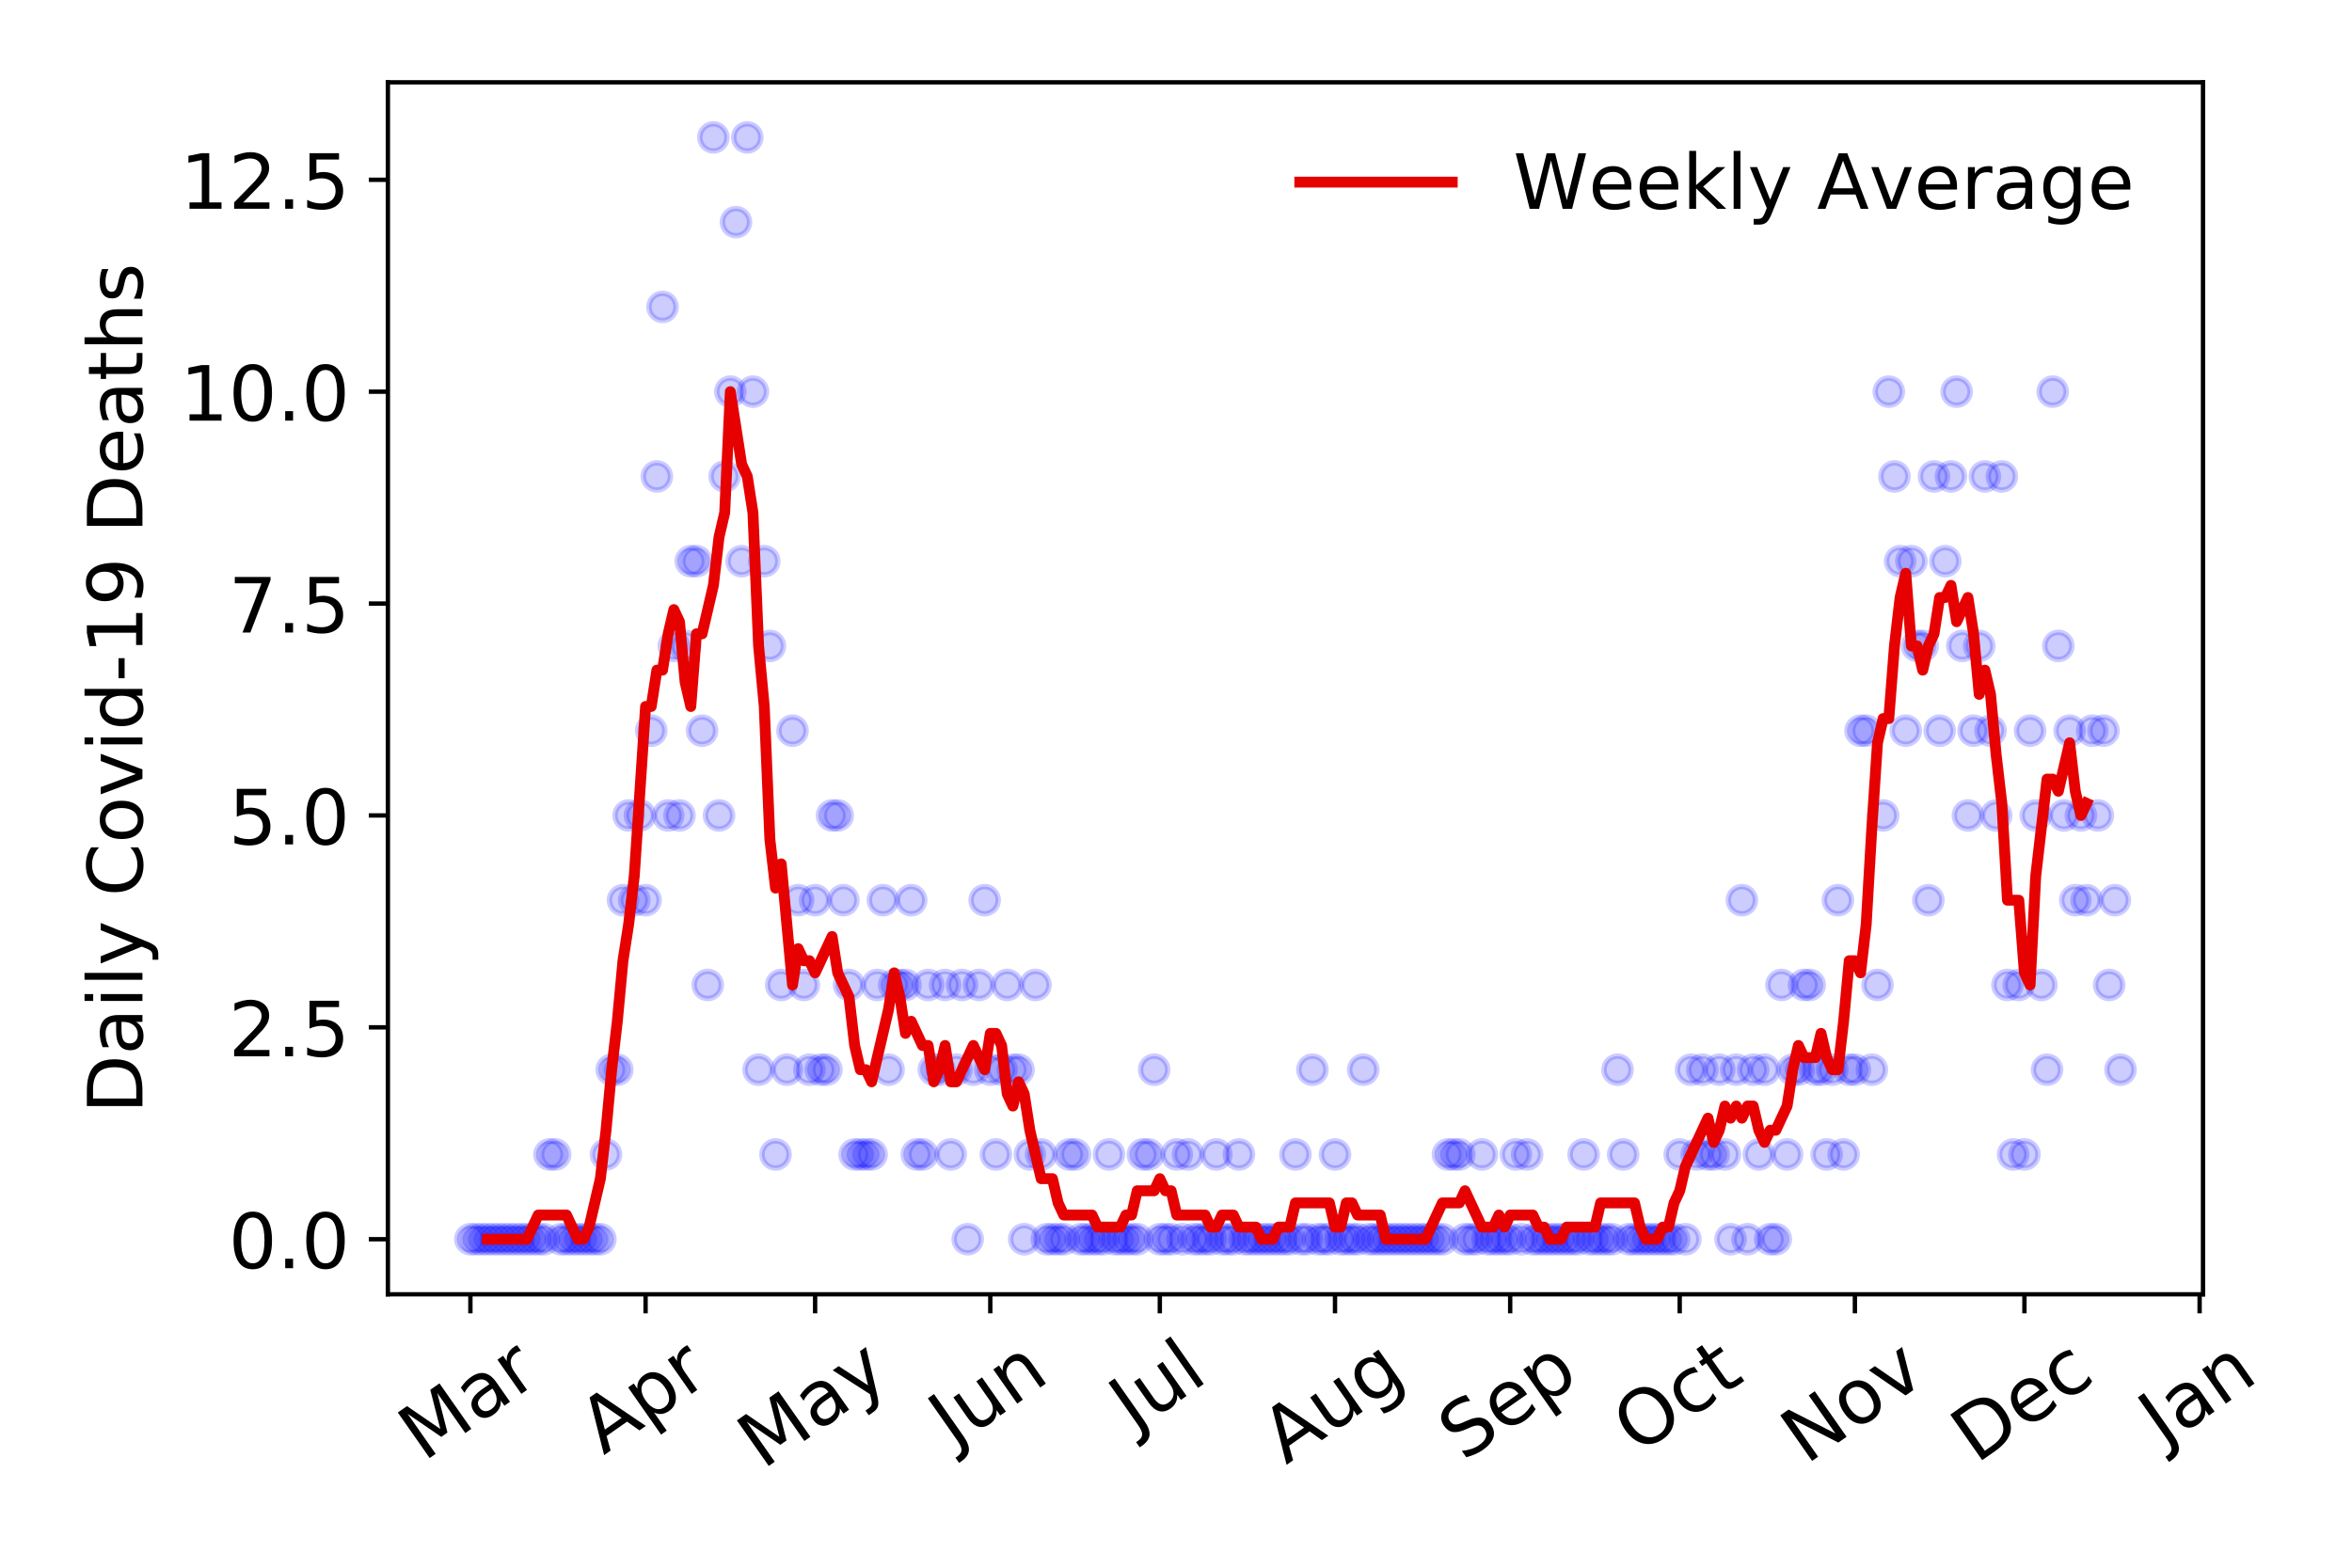 <?xml version="1.0" encoding="utf-8" standalone="no"?>
<!DOCTYPE svg PUBLIC "-//W3C//DTD SVG 1.1//EN"
  "http://www.w3.org/Graphics/SVG/1.1/DTD/svg11.dtd">
<!-- Created with matplotlib (https://matplotlib.org/) -->
<svg height="288pt" version="1.1" viewBox="0 0 432 288" width="432pt" xmlns="http://www.w3.org/2000/svg" xmlns:xlink="http://www.w3.org/1999/xlink">
 <defs>
  <style type="text/css">
*{stroke-linecap:butt;stroke-linejoin:round;}
  </style>
 </defs>
 <g id="figure_1">
  <g id="patch_1">
   <path d="M 0 288 
L 432 288 
L 432 0 
L 0 0 
z
" style="fill:#ffffff;"/>
  </g>
  <g id="axes_1">
   <g id="patch_2">
    <path d="M 71.245 237.778 
L 404.633 237.778 
L 404.633 15.12 
L 71.245 15.12 
z
" style="fill:#ffffff;"/>
   </g>
   <g id="matplotlib.axis_1">
    <g id="xtick_1">
     <g id="line2d_1">
      <defs>
       <path d="M 0 0 
L 0 3.5 
" id="m6e59dd5a4e" style="stroke:#000000;stroke-width:0.8;"/>
      </defs>
      <g>
       <use style="stroke:#000000;stroke-width:0.8;" x="86.399" xlink:href="#m6e59dd5a4e" y="237.778"/>
      </g>
     </g>
     <g id="text_1">
      <!-- Mar -->
      <defs>
       <path d="M 9.812 72.906 
L 24.516 72.906 
L 43.109 23.297 
L 61.812 72.906 
L 76.516 72.906 
L 76.516 0 
L 66.891 0 
L 66.891 64.016 
L 48.094 14.016 
L 38.188 14.016 
L 19.391 64.016 
L 19.391 0 
L 9.812 0 
z
" id="DejaVuSans-77"/>
       <path d="M 34.281 27.484 
Q 23.391 27.484 19.188 25 
Q 14.984 22.516 14.984 16.5 
Q 14.984 11.719 18.141 8.906 
Q 21.297 6.109 26.703 6.109 
Q 34.188 6.109 38.703 11.406 
Q 43.219 16.703 43.219 25.484 
L 43.219 27.484 
z
M 52.203 31.203 
L 52.203 0 
L 43.219 0 
L 43.219 8.297 
Q 40.141 3.328 35.547 0.953 
Q 30.953 -1.422 24.312 -1.422 
Q 15.922 -1.422 10.953 3.297 
Q 6 8.016 6 15.922 
Q 6 25.141 12.172 29.828 
Q 18.359 34.516 30.609 34.516 
L 43.219 34.516 
L 43.219 35.406 
Q 43.219 41.609 39.141 45 
Q 35.062 48.391 27.688 48.391 
Q 23 48.391 18.547 47.266 
Q 14.109 46.141 10.016 43.891 
L 10.016 52.203 
Q 14.938 54.109 19.578 55.047 
Q 24.219 56 28.609 56 
Q 40.484 56 46.344 49.844 
Q 52.203 43.703 52.203 31.203 
z
" id="DejaVuSans-97"/>
       <path d="M 41.109 46.297 
Q 39.594 47.172 37.812 47.578 
Q 36.031 48 33.891 48 
Q 26.266 48 22.188 43.047 
Q 18.109 38.094 18.109 28.812 
L 18.109 0 
L 9.078 0 
L 9.078 54.688 
L 18.109 54.688 
L 18.109 46.188 
Q 20.953 51.172 25.484 53.578 
Q 30.031 56 36.531 56 
Q 37.453 56 38.578 55.875 
Q 39.703 55.766 41.062 55.516 
z
" id="DejaVuSans-114"/>
      </defs>
      <g transform="translate(77.796 268.643)rotate(-35)scale(0.14 -0.14)">
       <use xlink:href="#DejaVuSans-77"/>
       <use x="86.279" xlink:href="#DejaVuSans-97"/>
       <use x="147.559" xlink:href="#DejaVuSans-114"/>
      </g>
     </g>
    </g>
    <g id="xtick_2">
     <g id="line2d_2">
      <g>
       <use style="stroke:#000000;stroke-width:0.8;" x="118.575" xlink:href="#m6e59dd5a4e" y="237.778"/>
      </g>
     </g>
     <g id="text_2">
      <!-- Apr -->
      <defs>
       <path d="M 34.188 63.188 
L 20.797 26.906 
L 47.609 26.906 
z
M 28.609 72.906 
L 39.797 72.906 
L 67.578 0 
L 57.328 0 
L 50.688 18.703 
L 17.828 18.703 
L 11.188 0 
L 0.781 0 
z
" id="DejaVuSans-65"/>
       <path d="M 18.109 8.203 
L 18.109 -20.797 
L 9.078 -20.797 
L 9.078 54.688 
L 18.109 54.688 
L 18.109 46.391 
Q 20.953 51.266 25.266 53.625 
Q 29.594 56 35.594 56 
Q 45.562 56 51.781 48.094 
Q 58.016 40.188 58.016 27.297 
Q 58.016 14.406 51.781 6.484 
Q 45.562 -1.422 35.594 -1.422 
Q 29.594 -1.422 25.266 0.953 
Q 20.953 3.328 18.109 8.203 
z
M 48.688 27.297 
Q 48.688 37.203 44.609 42.844 
Q 40.531 48.484 33.406 48.484 
Q 26.266 48.484 22.188 42.844 
Q 18.109 37.203 18.109 27.297 
Q 18.109 17.391 22.188 11.75 
Q 26.266 6.109 33.406 6.109 
Q 40.531 6.109 44.609 11.75 
Q 48.688 17.391 48.688 27.297 
z
" id="DejaVuSans-112"/>
      </defs>
      <g transform="translate(110.871 267.384)rotate(-35)scale(0.14 -0.14)">
       <use xlink:href="#DejaVuSans-65"/>
       <use x="68.408" xlink:href="#DejaVuSans-112"/>
       <use x="131.885" xlink:href="#DejaVuSans-114"/>
      </g>
     </g>
    </g>
    <g id="xtick_3">
     <g id="line2d_3">
      <g>
       <use style="stroke:#000000;stroke-width:0.8;" x="149.714" xlink:href="#m6e59dd5a4e" y="237.778"/>
      </g>
     </g>
     <g id="text_3">
      <!-- May -->
      <defs>
       <path d="M 32.172 -5.078 
Q 28.375 -14.844 24.75 -17.812 
Q 21.141 -20.797 15.094 -20.797 
L 7.906 -20.797 
L 7.906 -13.281 
L 13.188 -13.281 
Q 16.891 -13.281 18.938 -11.516 
Q 21 -9.766 23.484 -3.219 
L 25.094 0.875 
L 2.984 54.688 
L 12.5 54.688 
L 29.594 11.922 
L 46.688 54.688 
L 56.203 54.688 
z
" id="DejaVuSans-121"/>
      </defs>
      <g transform="translate(140.074 270.094)rotate(-35)scale(0.14 -0.14)">
       <use xlink:href="#DejaVuSans-77"/>
       <use x="86.279" xlink:href="#DejaVuSans-97"/>
       <use x="147.559" xlink:href="#DejaVuSans-121"/>
      </g>
     </g>
    </g>
    <g id="xtick_4">
     <g id="line2d_4">
      <g>
       <use style="stroke:#000000;stroke-width:0.8;" x="181.89" xlink:href="#m6e59dd5a4e" y="237.778"/>
      </g>
     </g>
     <g id="text_4">
      <!-- Jun -->
      <defs>
       <path d="M 9.812 72.906 
L 19.672 72.906 
L 19.672 5.078 
Q 19.672 -8.109 14.672 -14.062 
Q 9.672 -20.016 -1.422 -20.016 
L -5.172 -20.016 
L -5.172 -11.719 
L -2.094 -11.719 
Q 4.438 -11.719 7.125 -8.047 
Q 9.812 -4.391 9.812 5.078 
z
" id="DejaVuSans-74"/>
       <path d="M 8.5 21.578 
L 8.5 54.688 
L 17.484 54.688 
L 17.484 21.922 
Q 17.484 14.156 20.5 10.266 
Q 23.531 6.391 29.594 6.391 
Q 36.859 6.391 41.078 11.031 
Q 45.312 15.672 45.312 23.688 
L 45.312 54.688 
L 54.297 54.688 
L 54.297 0 
L 45.312 0 
L 45.312 8.406 
Q 42.047 3.422 37.719 1 
Q 33.406 -1.422 27.688 -1.422 
Q 18.266 -1.422 13.375 4.438 
Q 8.5 10.297 8.5 21.578 
z
M 31.109 56 
z
" id="DejaVuSans-117"/>
       <path d="M 54.891 33.016 
L 54.891 0 
L 45.906 0 
L 45.906 32.719 
Q 45.906 40.484 42.875 44.328 
Q 39.844 48.188 33.797 48.188 
Q 26.516 48.188 22.312 43.547 
Q 18.109 38.922 18.109 30.906 
L 18.109 0 
L 9.078 0 
L 9.078 54.688 
L 18.109 54.688 
L 18.109 46.188 
Q 21.344 51.125 25.703 53.562 
Q 30.078 56 35.797 56 
Q 45.219 56 50.047 50.172 
Q 54.891 44.344 54.891 33.016 
z
" id="DejaVuSans-110"/>
      </defs>
      <g transform="translate(175.146 266.039)rotate(-35)scale(0.14 -0.14)">
       <use xlink:href="#DejaVuSans-74"/>
       <use x="29.492" xlink:href="#DejaVuSans-117"/>
       <use x="92.871" xlink:href="#DejaVuSans-110"/>
      </g>
     </g>
    </g>
    <g id="xtick_5">
     <g id="line2d_5">
      <g>
       <use style="stroke:#000000;stroke-width:0.8;" x="213.028" xlink:href="#m6e59dd5a4e" y="237.778"/>
      </g>
     </g>
     <g id="text_5">
      <!-- Jul -->
      <defs>
       <path d="M 9.422 75.984 
L 18.406 75.984 
L 18.406 0 
L 9.422 0 
z
" id="DejaVuSans-108"/>
      </defs>
      <g transform="translate(208.326 263.181)rotate(-35)scale(0.14 -0.14)">
       <use xlink:href="#DejaVuSans-74"/>
       <use x="29.492" xlink:href="#DejaVuSans-117"/>
       <use x="92.871" xlink:href="#DejaVuSans-108"/>
      </g>
     </g>
    </g>
    <g id="xtick_6">
     <g id="line2d_6">
      <g>
       <use style="stroke:#000000;stroke-width:0.8;" x="245.205" xlink:href="#m6e59dd5a4e" y="237.778"/>
      </g>
     </g>
     <g id="text_6">
      <!-- Aug -->
      <defs>
       <path d="M 45.406 27.984 
Q 45.406 37.75 41.375 43.109 
Q 37.359 48.484 30.078 48.484 
Q 22.859 48.484 18.828 43.109 
Q 14.797 37.75 14.797 27.984 
Q 14.797 18.266 18.828 12.891 
Q 22.859 7.516 30.078 7.516 
Q 37.359 7.516 41.375 12.891 
Q 45.406 18.266 45.406 27.984 
z
M 54.391 6.781 
Q 54.391 -7.172 48.188 -13.984 
Q 42 -20.797 29.203 -20.797 
Q 24.469 -20.797 20.266 -20.094 
Q 16.062 -19.391 12.109 -17.922 
L 12.109 -9.188 
Q 16.062 -11.328 19.922 -12.344 
Q 23.781 -13.375 27.781 -13.375 
Q 36.625 -13.375 41.016 -8.766 
Q 45.406 -4.156 45.406 5.172 
L 45.406 9.625 
Q 42.625 4.781 38.281 2.391 
Q 33.938 0 27.875 0 
Q 17.828 0 11.672 7.656 
Q 5.516 15.328 5.516 27.984 
Q 5.516 40.672 11.672 48.328 
Q 17.828 56 27.875 56 
Q 33.938 56 38.281 53.609 
Q 42.625 51.219 45.406 46.391 
L 45.406 54.688 
L 54.391 54.688 
z
" id="DejaVuSans-103"/>
      </defs>
      <g transform="translate(236.224 269.172)rotate(-35)scale(0.14 -0.14)">
       <use xlink:href="#DejaVuSans-65"/>
       <use x="68.408" xlink:href="#DejaVuSans-117"/>
       <use x="131.787" xlink:href="#DejaVuSans-103"/>
      </g>
     </g>
    </g>
    <g id="xtick_7">
     <g id="line2d_7">
      <g>
       <use style="stroke:#000000;stroke-width:0.8;" x="277.381" xlink:href="#m6e59dd5a4e" y="237.778"/>
      </g>
     </g>
     <g id="text_7">
      <!-- Sep -->
      <defs>
       <path d="M 53.516 70.516 
L 53.516 60.891 
Q 47.906 63.578 42.922 64.891 
Q 37.938 66.219 33.297 66.219 
Q 25.25 66.219 20.875 63.094 
Q 16.5 59.969 16.5 54.203 
Q 16.5 49.359 19.406 46.891 
Q 22.312 44.438 30.422 42.922 
L 36.375 41.703 
Q 47.406 39.594 52.656 34.297 
Q 57.906 29 57.906 20.125 
Q 57.906 9.516 50.797 4.047 
Q 43.703 -1.422 29.984 -1.422 
Q 24.812 -1.422 18.969 -0.25 
Q 13.141 0.922 6.891 3.219 
L 6.891 13.375 
Q 12.891 10.016 18.656 8.297 
Q 24.422 6.594 29.984 6.594 
Q 38.422 6.594 43.016 9.906 
Q 47.609 13.234 47.609 19.391 
Q 47.609 24.75 44.312 27.781 
Q 41.016 30.812 33.5 32.328 
L 27.484 33.5 
Q 16.453 35.688 11.516 40.375 
Q 6.594 45.062 6.594 53.422 
Q 6.594 63.094 13.406 68.656 
Q 20.219 74.219 32.172 74.219 
Q 37.312 74.219 42.625 73.281 
Q 47.953 72.359 53.516 70.516 
z
" id="DejaVuSans-83"/>
       <path d="M 56.203 29.594 
L 56.203 25.203 
L 14.891 25.203 
Q 15.484 15.922 20.484 11.062 
Q 25.484 6.203 34.422 6.203 
Q 39.594 6.203 44.453 7.469 
Q 49.312 8.734 54.109 11.281 
L 54.109 2.781 
Q 49.266 0.734 44.188 -0.344 
Q 39.109 -1.422 33.891 -1.422 
Q 20.797 -1.422 13.156 6.188 
Q 5.516 13.812 5.516 26.812 
Q 5.516 40.234 12.766 48.109 
Q 20.016 56 32.328 56 
Q 43.359 56 49.781 48.891 
Q 56.203 41.797 56.203 29.594 
z
M 47.219 32.234 
Q 47.125 39.594 43.094 43.984 
Q 39.062 48.391 32.422 48.391 
Q 24.906 48.391 20.391 44.141 
Q 15.875 39.891 15.188 32.172 
z
" id="DejaVuSans-101"/>
      </defs>
      <g transform="translate(268.788 268.629)rotate(-35)scale(0.14 -0.14)">
       <use xlink:href="#DejaVuSans-83"/>
       <use x="63.477" xlink:href="#DejaVuSans-101"/>
       <use x="125" xlink:href="#DejaVuSans-112"/>
      </g>
     </g>
    </g>
    <g id="xtick_8">
     <g id="line2d_8">
      <g>
       <use style="stroke:#000000;stroke-width:0.8;" x="308.519" xlink:href="#m6e59dd5a4e" y="237.778"/>
      </g>
     </g>
     <g id="text_8">
      <!-- Oct -->
      <defs>
       <path d="M 39.406 66.219 
Q 28.656 66.219 22.328 58.203 
Q 16.016 50.203 16.016 36.375 
Q 16.016 22.609 22.328 14.594 
Q 28.656 6.594 39.406 6.594 
Q 50.141 6.594 56.422 14.594 
Q 62.703 22.609 62.703 36.375 
Q 62.703 50.203 56.422 58.203 
Q 50.141 66.219 39.406 66.219 
z
M 39.406 74.219 
Q 54.734 74.219 63.906 63.938 
Q 73.094 53.656 73.094 36.375 
Q 73.094 19.141 63.906 8.859 
Q 54.734 -1.422 39.406 -1.422 
Q 24.031 -1.422 14.812 8.828 
Q 5.609 19.094 5.609 36.375 
Q 5.609 53.656 14.812 63.938 
Q 24.031 74.219 39.406 74.219 
z
" id="DejaVuSans-79"/>
       <path d="M 48.781 52.594 
L 48.781 44.188 
Q 44.969 46.297 41.141 47.344 
Q 37.312 48.391 33.406 48.391 
Q 24.656 48.391 19.812 42.844 
Q 14.984 37.312 14.984 27.297 
Q 14.984 17.281 19.812 11.734 
Q 24.656 6.203 33.406 6.203 
Q 37.312 6.203 41.141 7.25 
Q 44.969 8.297 48.781 10.406 
L 48.781 2.094 
Q 45.016 0.344 40.984 -0.531 
Q 36.969 -1.422 32.422 -1.422 
Q 20.062 -1.422 12.781 6.344 
Q 5.516 14.109 5.516 27.297 
Q 5.516 40.672 12.859 48.328 
Q 20.219 56 33.016 56 
Q 37.156 56 41.109 55.141 
Q 45.062 54.297 48.781 52.594 
z
" id="DejaVuSans-99"/>
       <path d="M 18.312 70.219 
L 18.312 54.688 
L 36.812 54.688 
L 36.812 47.703 
L 18.312 47.703 
L 18.312 18.016 
Q 18.312 11.328 20.141 9.422 
Q 21.969 7.516 27.594 7.516 
L 36.812 7.516 
L 36.812 0 
L 27.594 0 
Q 17.188 0 13.234 3.875 
Q 9.281 7.766 9.281 18.016 
L 9.281 47.703 
L 2.688 47.703 
L 2.688 54.688 
L 9.281 54.688 
L 9.281 70.219 
z
" id="DejaVuSans-116"/>
      </defs>
      <g transform="translate(300.821 267.377)rotate(-35)scale(0.14 -0.14)">
       <use xlink:href="#DejaVuSans-79"/>
       <use x="78.711" xlink:href="#DejaVuSans-99"/>
       <use x="133.691" xlink:href="#DejaVuSans-116"/>
      </g>
     </g>
    </g>
    <g id="xtick_9">
     <g id="line2d_9">
      <g>
       <use style="stroke:#000000;stroke-width:0.8;" x="340.696" xlink:href="#m6e59dd5a4e" y="237.778"/>
      </g>
     </g>
     <g id="text_9">
      <!-- Nov -->
      <defs>
       <path d="M 9.812 72.906 
L 23.094 72.906 
L 55.422 11.922 
L 55.422 72.906 
L 64.984 72.906 
L 64.984 0 
L 51.703 0 
L 19.391 60.984 
L 19.391 0 
L 9.812 0 
z
" id="DejaVuSans-78"/>
       <path d="M 30.609 48.391 
Q 23.391 48.391 19.188 42.75 
Q 14.984 37.109 14.984 27.297 
Q 14.984 17.484 19.156 11.844 
Q 23.344 6.203 30.609 6.203 
Q 37.797 6.203 41.984 11.859 
Q 46.188 17.531 46.188 27.297 
Q 46.188 37.016 41.984 42.703 
Q 37.797 48.391 30.609 48.391 
z
M 30.609 56 
Q 42.328 56 49.016 48.375 
Q 55.719 40.766 55.719 27.297 
Q 55.719 13.875 49.016 6.219 
Q 42.328 -1.422 30.609 -1.422 
Q 18.844 -1.422 12.172 6.219 
Q 5.516 13.875 5.516 27.297 
Q 5.516 40.766 12.172 48.375 
Q 18.844 56 30.609 56 
z
" id="DejaVuSans-111"/>
       <path d="M 2.984 54.688 
L 12.5 54.688 
L 29.594 8.797 
L 46.688 54.688 
L 56.203 54.688 
L 35.688 0 
L 23.484 0 
z
" id="DejaVuSans-118"/>
      </defs>
      <g transform="translate(331.719 269.166)rotate(-35)scale(0.14 -0.14)">
       <use xlink:href="#DejaVuSans-78"/>
       <use x="74.805" xlink:href="#DejaVuSans-111"/>
       <use x="135.986" xlink:href="#DejaVuSans-118"/>
      </g>
     </g>
    </g>
    <g id="xtick_10">
     <g id="line2d_10">
      <g>
       <use style="stroke:#000000;stroke-width:0.8;" x="371.834" xlink:href="#m6e59dd5a4e" y="237.778"/>
      </g>
     </g>
     <g id="text_10">
      <!-- Dec -->
      <defs>
       <path d="M 19.672 64.797 
L 19.672 8.109 
L 31.594 8.109 
Q 46.688 8.109 53.688 14.938 
Q 60.688 21.781 60.688 36.531 
Q 60.688 51.172 53.688 57.984 
Q 46.688 64.797 31.594 64.797 
z
M 9.812 72.906 
L 30.078 72.906 
Q 51.266 72.906 61.172 64.094 
Q 71.094 55.281 71.094 36.531 
Q 71.094 17.672 61.125 8.828 
Q 51.172 0 30.078 0 
L 9.812 0 
z
" id="DejaVuSans-68"/>
      </defs>
      <g transform="translate(362.954 269.032)rotate(-35)scale(0.14 -0.14)">
       <use xlink:href="#DejaVuSans-68"/>
       <use x="77.002" xlink:href="#DejaVuSans-101"/>
       <use x="138.525" xlink:href="#DejaVuSans-99"/>
      </g>
     </g>
    </g>
    <g id="xtick_11">
     <g id="line2d_11">
      <g>
       <use style="stroke:#000000;stroke-width:0.8;" x="404.011" xlink:href="#m6e59dd5a4e" y="237.778"/>
      </g>
     </g>
     <g id="text_11">
      <!-- Jan -->
      <g transform="translate(397.387 265.871)rotate(-35)scale(0.14 -0.14)">
       <use xlink:href="#DejaVuSans-74"/>
       <use x="29.492" xlink:href="#DejaVuSans-97"/>
       <use x="90.771" xlink:href="#DejaVuSans-110"/>
      </g>
     </g>
    </g>
   </g>
   <g id="matplotlib.axis_2">
    <g id="ytick_1">
     <g id="line2d_12">
      <defs>
       <path d="M 0 0 
L -3.5 0 
" id="m0ffe00e9b2" style="stroke:#000000;stroke-width:0.8;"/>
      </defs>
      <g>
       <use style="stroke:#000000;stroke-width:0.8;" x="71.245" xlink:href="#m0ffe00e9b2" y="227.657"/>
      </g>
     </g>
     <g id="text_12">
      <!-- 0.0 -->
      <defs>
       <path d="M 31.781 66.406 
Q 24.172 66.406 20.328 58.906 
Q 16.5 51.422 16.5 36.375 
Q 16.5 21.391 20.328 13.891 
Q 24.172 6.391 31.781 6.391 
Q 39.453 6.391 43.281 13.891 
Q 47.125 21.391 47.125 36.375 
Q 47.125 51.422 43.281 58.906 
Q 39.453 66.406 31.781 66.406 
z
M 31.781 74.219 
Q 44.047 74.219 50.516 64.516 
Q 56.984 54.828 56.984 36.375 
Q 56.984 17.969 50.516 8.266 
Q 44.047 -1.422 31.781 -1.422 
Q 19.531 -1.422 13.062 8.266 
Q 6.594 17.969 6.594 36.375 
Q 6.594 54.828 13.062 64.516 
Q 19.531 74.219 31.781 74.219 
z
" id="DejaVuSans-48"/>
       <path d="M 10.688 12.406 
L 21 12.406 
L 21 0 
L 10.688 0 
z
" id="DejaVuSans-46"/>
      </defs>
      <g transform="translate(41.981 232.976)scale(0.14 -0.14)">
       <use xlink:href="#DejaVuSans-48"/>
       <use x="63.623" xlink:href="#DejaVuSans-46"/>
       <use x="95.41" xlink:href="#DejaVuSans-48"/>
      </g>
     </g>
    </g>
    <g id="ytick_2">
     <g id="line2d_13">
      <g>
       <use style="stroke:#000000;stroke-width:0.8;" x="71.245" xlink:href="#m0ffe00e9b2" y="188.731"/>
      </g>
     </g>
     <g id="text_13">
      <!-- 2.5 -->
      <defs>
       <path d="M 19.188 8.297 
L 53.609 8.297 
L 53.609 0 
L 7.328 0 
L 7.328 8.297 
Q 12.938 14.109 22.625 23.891 
Q 32.328 33.688 34.812 36.531 
Q 39.547 41.844 41.422 45.531 
Q 43.312 49.219 43.312 52.781 
Q 43.312 58.594 39.234 62.25 
Q 35.156 65.922 28.609 65.922 
Q 23.969 65.922 18.812 64.312 
Q 13.672 62.703 7.812 59.422 
L 7.812 69.391 
Q 13.766 71.781 18.938 73 
Q 24.125 74.219 28.422 74.219 
Q 39.75 74.219 46.484 68.547 
Q 53.219 62.891 53.219 53.422 
Q 53.219 48.922 51.531 44.891 
Q 49.859 40.875 45.406 35.406 
Q 44.188 33.984 37.641 27.219 
Q 31.109 20.453 19.188 8.297 
z
" id="DejaVuSans-50"/>
       <path d="M 10.797 72.906 
L 49.516 72.906 
L 49.516 64.594 
L 19.828 64.594 
L 19.828 46.734 
Q 21.969 47.469 24.109 47.828 
Q 26.266 48.188 28.422 48.188 
Q 40.625 48.188 47.75 41.5 
Q 54.891 34.812 54.891 23.391 
Q 54.891 11.625 47.562 5.094 
Q 40.234 -1.422 26.906 -1.422 
Q 22.312 -1.422 17.547 -0.641 
Q 12.797 0.141 7.719 1.703 
L 7.719 11.625 
Q 12.109 9.234 16.797 8.062 
Q 21.484 6.891 26.703 6.891 
Q 35.156 6.891 40.078 11.328 
Q 45.016 15.766 45.016 23.391 
Q 45.016 31 40.078 35.438 
Q 35.156 39.891 26.703 39.891 
Q 22.75 39.891 18.812 39.016 
Q 14.891 38.141 10.797 36.281 
z
" id="DejaVuSans-53"/>
      </defs>
      <g transform="translate(41.981 194.05)scale(0.14 -0.14)">
       <use xlink:href="#DejaVuSans-50"/>
       <use x="63.623" xlink:href="#DejaVuSans-46"/>
       <use x="95.41" xlink:href="#DejaVuSans-53"/>
      </g>
     </g>
    </g>
    <g id="ytick_3">
     <g id="line2d_14">
      <g>
       <use style="stroke:#000000;stroke-width:0.8;" x="71.245" xlink:href="#m0ffe00e9b2" y="149.805"/>
      </g>
     </g>
     <g id="text_14">
      <!-- 5.0 -->
      <g transform="translate(41.981 155.124)scale(0.14 -0.14)">
       <use xlink:href="#DejaVuSans-53"/>
       <use x="63.623" xlink:href="#DejaVuSans-46"/>
       <use x="95.41" xlink:href="#DejaVuSans-48"/>
      </g>
     </g>
    </g>
    <g id="ytick_4">
     <g id="line2d_15">
      <g>
       <use style="stroke:#000000;stroke-width:0.8;" x="71.245" xlink:href="#m0ffe00e9b2" y="110.879"/>
      </g>
     </g>
     <g id="text_15">
      <!-- 7.5 -->
      <defs>
       <path d="M 8.203 72.906 
L 55.078 72.906 
L 55.078 68.703 
L 28.609 0 
L 18.312 0 
L 43.219 64.594 
L 8.203 64.594 
z
" id="DejaVuSans-55"/>
      </defs>
      <g transform="translate(41.981 116.197)scale(0.14 -0.14)">
       <use xlink:href="#DejaVuSans-55"/>
       <use x="63.623" xlink:href="#DejaVuSans-46"/>
       <use x="95.41" xlink:href="#DejaVuSans-53"/>
      </g>
     </g>
    </g>
    <g id="ytick_5">
     <g id="line2d_16">
      <g>
       <use style="stroke:#000000;stroke-width:0.8;" x="71.245" xlink:href="#m0ffe00e9b2" y="71.952"/>
      </g>
     </g>
     <g id="text_16">
      <!-- 10.0 -->
      <defs>
       <path d="M 12.406 8.297 
L 28.516 8.297 
L 28.516 63.922 
L 10.984 60.406 
L 10.984 69.391 
L 28.422 72.906 
L 38.281 72.906 
L 38.281 8.297 
L 54.391 8.297 
L 54.391 0 
L 12.406 0 
z
" id="DejaVuSans-49"/>
      </defs>
      <g transform="translate(33.073 77.271)scale(0.14 -0.14)">
       <use xlink:href="#DejaVuSans-49"/>
       <use x="63.623" xlink:href="#DejaVuSans-48"/>
       <use x="127.246" xlink:href="#DejaVuSans-46"/>
       <use x="159.033" xlink:href="#DejaVuSans-48"/>
      </g>
     </g>
    </g>
    <g id="ytick_6">
     <g id="line2d_17">
      <g>
       <use style="stroke:#000000;stroke-width:0.8;" x="71.245" xlink:href="#m0ffe00e9b2" y="33.026"/>
      </g>
     </g>
     <g id="text_17">
      <!-- 12.5 -->
      <g transform="translate(33.073 38.345)scale(0.14 -0.14)">
       <use xlink:href="#DejaVuSans-49"/>
       <use x="63.623" xlink:href="#DejaVuSans-50"/>
       <use x="127.246" xlink:href="#DejaVuSans-46"/>
       <use x="159.033" xlink:href="#DejaVuSans-53"/>
      </g>
     </g>
    </g>
    <g id="text_18">
     <!-- Daily Covid-19 Deaths -->
     <defs>
      <path d="M 9.422 54.688 
L 18.406 54.688 
L 18.406 0 
L 9.422 0 
z
M 9.422 75.984 
L 18.406 75.984 
L 18.406 64.594 
L 9.422 64.594 
z
" id="DejaVuSans-105"/>
      <path id="DejaVuSans-32"/>
      <path d="M 64.406 67.281 
L 64.406 56.891 
Q 59.422 61.531 53.781 63.812 
Q 48.141 66.109 41.797 66.109 
Q 29.297 66.109 22.656 58.469 
Q 16.016 50.828 16.016 36.375 
Q 16.016 21.969 22.656 14.328 
Q 29.297 6.688 41.797 6.688 
Q 48.141 6.688 53.781 8.984 
Q 59.422 11.281 64.406 15.922 
L 64.406 5.609 
Q 59.234 2.094 53.438 0.328 
Q 47.656 -1.422 41.219 -1.422 
Q 24.656 -1.422 15.125 8.703 
Q 5.609 18.844 5.609 36.375 
Q 5.609 53.953 15.125 64.078 
Q 24.656 74.219 41.219 74.219 
Q 47.75 74.219 53.531 72.484 
Q 59.328 70.75 64.406 67.281 
z
" id="DejaVuSans-67"/>
      <path d="M 45.406 46.391 
L 45.406 75.984 
L 54.391 75.984 
L 54.391 0 
L 45.406 0 
L 45.406 8.203 
Q 42.578 3.328 38.25 0.953 
Q 33.938 -1.422 27.875 -1.422 
Q 17.969 -1.422 11.734 6.484 
Q 5.516 14.406 5.516 27.297 
Q 5.516 40.188 11.734 48.094 
Q 17.969 56 27.875 56 
Q 33.938 56 38.25 53.625 
Q 42.578 51.266 45.406 46.391 
z
M 14.797 27.297 
Q 14.797 17.391 18.875 11.75 
Q 22.953 6.109 30.078 6.109 
Q 37.203 6.109 41.297 11.75 
Q 45.406 17.391 45.406 27.297 
Q 45.406 37.203 41.297 42.844 
Q 37.203 48.484 30.078 48.484 
Q 22.953 48.484 18.875 42.844 
Q 14.797 37.203 14.797 27.297 
z
" id="DejaVuSans-100"/>
      <path d="M 4.891 31.391 
L 31.203 31.391 
L 31.203 23.391 
L 4.891 23.391 
z
" id="DejaVuSans-45"/>
      <path d="M 10.984 1.516 
L 10.984 10.5 
Q 14.703 8.734 18.5 7.812 
Q 22.312 6.891 25.984 6.891 
Q 35.75 6.891 40.891 13.453 
Q 46.047 20.016 46.781 33.406 
Q 43.953 29.203 39.594 26.953 
Q 35.25 24.703 29.984 24.703 
Q 19.047 24.703 12.672 31.312 
Q 6.297 37.938 6.297 49.422 
Q 6.297 60.641 12.938 67.422 
Q 19.578 74.219 30.609 74.219 
Q 43.266 74.219 49.922 64.516 
Q 56.594 54.828 56.594 36.375 
Q 56.594 19.141 48.406 8.859 
Q 40.234 -1.422 26.422 -1.422 
Q 22.703 -1.422 18.891 -0.688 
Q 15.094 0.047 10.984 1.516 
z
M 30.609 32.422 
Q 37.25 32.422 41.125 36.953 
Q 45.016 41.5 45.016 49.422 
Q 45.016 57.281 41.125 61.844 
Q 37.25 66.406 30.609 66.406 
Q 23.969 66.406 20.094 61.844 
Q 16.219 57.281 16.219 49.422 
Q 16.219 41.5 20.094 36.953 
Q 23.969 32.422 30.609 32.422 
z
" id="DejaVuSans-57"/>
      <path d="M 54.891 33.016 
L 54.891 0 
L 45.906 0 
L 45.906 32.719 
Q 45.906 40.484 42.875 44.328 
Q 39.844 48.188 33.797 48.188 
Q 26.516 48.188 22.312 43.547 
Q 18.109 38.922 18.109 30.906 
L 18.109 0 
L 9.078 0 
L 9.078 75.984 
L 18.109 75.984 
L 18.109 46.188 
Q 21.344 51.125 25.703 53.562 
Q 30.078 56 35.797 56 
Q 45.219 56 50.047 50.172 
Q 54.891 44.344 54.891 33.016 
z
" id="DejaVuSans-104"/>
      <path d="M 44.281 53.078 
L 44.281 44.578 
Q 40.484 46.531 36.375 47.5 
Q 32.281 48.484 27.875 48.484 
Q 21.188 48.484 17.844 46.438 
Q 14.5 44.391 14.5 40.281 
Q 14.5 37.156 16.891 35.375 
Q 19.281 33.594 26.516 31.984 
L 29.594 31.297 
Q 39.156 29.25 43.188 25.516 
Q 47.219 21.781 47.219 15.094 
Q 47.219 7.469 41.188 3.016 
Q 35.156 -1.422 24.609 -1.422 
Q 20.219 -1.422 15.453 -0.562 
Q 10.688 0.297 5.422 2 
L 5.422 11.281 
Q 10.406 8.688 15.234 7.391 
Q 20.062 6.109 24.812 6.109 
Q 31.156 6.109 34.562 8.281 
Q 37.984 10.453 37.984 14.406 
Q 37.984 18.062 35.516 20.016 
Q 33.062 21.969 24.703 23.781 
L 21.578 24.516 
Q 13.234 26.266 9.516 29.906 
Q 5.812 33.547 5.812 39.891 
Q 5.812 47.609 11.281 51.797 
Q 16.75 56 26.812 56 
Q 31.781 56 36.172 55.266 
Q 40.578 54.547 44.281 53.078 
z
" id="DejaVuSans-115"/>
     </defs>
     <g transform="translate(26.162 204.56)rotate(-90)scale(0.14 -0.14)">
      <use xlink:href="#DejaVuSans-68"/>
      <use x="77.002" xlink:href="#DejaVuSans-97"/>
      <use x="138.281" xlink:href="#DejaVuSans-105"/>
      <use x="166.064" xlink:href="#DejaVuSans-108"/>
      <use x="193.848" xlink:href="#DejaVuSans-121"/>
      <use x="253.027" xlink:href="#DejaVuSans-32"/>
      <use x="284.814" xlink:href="#DejaVuSans-67"/>
      <use x="354.639" xlink:href="#DejaVuSans-111"/>
      <use x="415.82" xlink:href="#DejaVuSans-118"/>
      <use x="475" xlink:href="#DejaVuSans-105"/>
      <use x="502.783" xlink:href="#DejaVuSans-100"/>
      <use x="566.26" xlink:href="#DejaVuSans-45"/>
      <use x="602.344" xlink:href="#DejaVuSans-49"/>
      <use x="665.967" xlink:href="#DejaVuSans-57"/>
      <use x="729.59" xlink:href="#DejaVuSans-32"/>
      <use x="761.377" xlink:href="#DejaVuSans-68"/>
      <use x="838.379" xlink:href="#DejaVuSans-101"/>
      <use x="899.902" xlink:href="#DejaVuSans-97"/>
      <use x="961.182" xlink:href="#DejaVuSans-116"/>
      <use x="1000.391" xlink:href="#DejaVuSans-104"/>
      <use x="1063.77" xlink:href="#DejaVuSans-115"/>
     </g>
    </g>
   </g>
   <g id="line2d_18">
    <defs>
     <path d="M 0 2.5 
C 0.663 2.5 1.299 2.237 1.768 1.768 
C 2.237 1.299 2.5 0.663 2.5 0 
C 2.5 -0.663 2.237 -1.299 1.768 -1.768 
C 1.299 -2.237 0.663 -2.5 0 -2.5 
C -0.663 -2.5 -1.299 -2.237 -1.768 -1.768 
C -2.237 -1.299 -2.5 -0.663 -2.5 0 
C -2.5 0.663 -2.237 1.299 -1.768 1.768 
C -1.299 2.237 -0.663 2.5 0 2.5 
z
" id="m8721e93375" style="stroke:#0000ff;stroke-opacity:0.2;"/>
    </defs>
    <g clip-path="url(#p2b275bd067)">
     <use style="fill:#0000ff;fill-opacity:0.2;stroke:#0000ff;stroke-opacity:0.2;" x="86.399" xlink:href="#m8721e93375" y="227.657"/>
     <use style="fill:#0000ff;fill-opacity:0.2;stroke:#0000ff;stroke-opacity:0.2;" x="87.437" xlink:href="#m8721e93375" y="227.657"/>
     <use style="fill:#0000ff;fill-opacity:0.2;stroke:#0000ff;stroke-opacity:0.2;" x="88.475" xlink:href="#m8721e93375" y="227.657"/>
     <use style="fill:#0000ff;fill-opacity:0.2;stroke:#0000ff;stroke-opacity:0.2;" x="89.513" xlink:href="#m8721e93375" y="227.657"/>
     <use style="fill:#0000ff;fill-opacity:0.2;stroke:#0000ff;stroke-opacity:0.2;" x="90.551" xlink:href="#m8721e93375" y="227.657"/>
     <use style="fill:#0000ff;fill-opacity:0.2;stroke:#0000ff;stroke-opacity:0.2;" x="91.589" xlink:href="#m8721e93375" y="227.657"/>
     <use style="fill:#0000ff;fill-opacity:0.2;stroke:#0000ff;stroke-opacity:0.2;" x="92.627" xlink:href="#m8721e93375" y="227.657"/>
     <use style="fill:#0000ff;fill-opacity:0.2;stroke:#0000ff;stroke-opacity:0.2;" x="93.665" xlink:href="#m8721e93375" y="227.657"/>
     <use style="fill:#0000ff;fill-opacity:0.2;stroke:#0000ff;stroke-opacity:0.2;" x="94.703" xlink:href="#m8721e93375" y="227.657"/>
     <use style="fill:#0000ff;fill-opacity:0.2;stroke:#0000ff;stroke-opacity:0.2;" x="95.741" xlink:href="#m8721e93375" y="227.657"/>
     <use style="fill:#0000ff;fill-opacity:0.2;stroke:#0000ff;stroke-opacity:0.2;" x="96.778" xlink:href="#m8721e93375" y="227.657"/>
     <use style="fill:#0000ff;fill-opacity:0.2;stroke:#0000ff;stroke-opacity:0.2;" x="97.816" xlink:href="#m8721e93375" y="227.657"/>
     <use style="fill:#0000ff;fill-opacity:0.2;stroke:#0000ff;stroke-opacity:0.2;" x="98.854" xlink:href="#m8721e93375" y="227.657"/>
     <use style="fill:#0000ff;fill-opacity:0.2;stroke:#0000ff;stroke-opacity:0.2;" x="99.892" xlink:href="#m8721e93375" y="227.657"/>
     <use style="fill:#0000ff;fill-opacity:0.2;stroke:#0000ff;stroke-opacity:0.2;" x="100.93" xlink:href="#m8721e93375" y="212.087"/>
     <use style="fill:#0000ff;fill-opacity:0.2;stroke:#0000ff;stroke-opacity:0.2;" x="101.968" xlink:href="#m8721e93375" y="212.087"/>
     <use style="fill:#0000ff;fill-opacity:0.2;stroke:#0000ff;stroke-opacity:0.2;" x="103.006" xlink:href="#m8721e93375" y="227.657"/>
     <use style="fill:#0000ff;fill-opacity:0.2;stroke:#0000ff;stroke-opacity:0.2;" x="104.044" xlink:href="#m8721e93375" y="227.657"/>
     <use style="fill:#0000ff;fill-opacity:0.2;stroke:#0000ff;stroke-opacity:0.2;" x="105.082" xlink:href="#m8721e93375" y="227.657"/>
     <use style="fill:#0000ff;fill-opacity:0.2;stroke:#0000ff;stroke-opacity:0.2;" x="106.12" xlink:href="#m8721e93375" y="227.657"/>
     <use style="fill:#0000ff;fill-opacity:0.2;stroke:#0000ff;stroke-opacity:0.2;" x="107.158" xlink:href="#m8721e93375" y="227.657"/>
     <use style="fill:#0000ff;fill-opacity:0.2;stroke:#0000ff;stroke-opacity:0.2;" x="108.196" xlink:href="#m8721e93375" y="227.657"/>
     <use style="fill:#0000ff;fill-opacity:0.2;stroke:#0000ff;stroke-opacity:0.2;" x="109.234" xlink:href="#m8721e93375" y="227.657"/>
     <use style="fill:#0000ff;fill-opacity:0.2;stroke:#0000ff;stroke-opacity:0.2;" x="110.272" xlink:href="#m8721e93375" y="227.657"/>
     <use style="fill:#0000ff;fill-opacity:0.2;stroke:#0000ff;stroke-opacity:0.2;" x="111.31" xlink:href="#m8721e93375" y="212.087"/>
     <use style="fill:#0000ff;fill-opacity:0.2;stroke:#0000ff;stroke-opacity:0.2;" x="112.348" xlink:href="#m8721e93375" y="196.516"/>
     <use style="fill:#0000ff;fill-opacity:0.2;stroke:#0000ff;stroke-opacity:0.2;" x="113.386" xlink:href="#m8721e93375" y="196.516"/>
     <use style="fill:#0000ff;fill-opacity:0.2;stroke:#0000ff;stroke-opacity:0.2;" x="114.424" xlink:href="#m8721e93375" y="165.375"/>
     <use style="fill:#0000ff;fill-opacity:0.2;stroke:#0000ff;stroke-opacity:0.2;" x="115.462" xlink:href="#m8721e93375" y="149.805"/>
     <use style="fill:#0000ff;fill-opacity:0.2;stroke:#0000ff;stroke-opacity:0.2;" x="116.499" xlink:href="#m8721e93375" y="165.375"/>
     <use style="fill:#0000ff;fill-opacity:0.2;stroke:#0000ff;stroke-opacity:0.2;" x="117.537" xlink:href="#m8721e93375" y="149.805"/>
     <use style="fill:#0000ff;fill-opacity:0.2;stroke:#0000ff;stroke-opacity:0.2;" x="118.575" xlink:href="#m8721e93375" y="165.375"/>
     <use style="fill:#0000ff;fill-opacity:0.2;stroke:#0000ff;stroke-opacity:0.2;" x="119.613" xlink:href="#m8721e93375" y="134.234"/>
     <use style="fill:#0000ff;fill-opacity:0.2;stroke:#0000ff;stroke-opacity:0.2;" x="120.651" xlink:href="#m8721e93375" y="87.523"/>
     <use style="fill:#0000ff;fill-opacity:0.2;stroke:#0000ff;stroke-opacity:0.2;" x="121.689" xlink:href="#m8721e93375" y="56.382"/>
     <use style="fill:#0000ff;fill-opacity:0.2;stroke:#0000ff;stroke-opacity:0.2;" x="122.727" xlink:href="#m8721e93375" y="149.805"/>
     <use style="fill:#0000ff;fill-opacity:0.2;stroke:#0000ff;stroke-opacity:0.2;" x="123.765" xlink:href="#m8721e93375" y="118.664"/>
     <use style="fill:#0000ff;fill-opacity:0.2;stroke:#0000ff;stroke-opacity:0.2;" x="124.803" xlink:href="#m8721e93375" y="149.805"/>
     <use style="fill:#0000ff;fill-opacity:0.2;stroke:#0000ff;stroke-opacity:0.2;" x="125.841" xlink:href="#m8721e93375" y="118.664"/>
     <use style="fill:#0000ff;fill-opacity:0.2;stroke:#0000ff;stroke-opacity:0.2;" x="126.879" xlink:href="#m8721e93375" y="103.093"/>
     <use style="fill:#0000ff;fill-opacity:0.2;stroke:#0000ff;stroke-opacity:0.2;" x="127.917" xlink:href="#m8721e93375" y="103.093"/>
     <use style="fill:#0000ff;fill-opacity:0.2;stroke:#0000ff;stroke-opacity:0.2;" x="128.955" xlink:href="#m8721e93375" y="134.234"/>
     <use style="fill:#0000ff;fill-opacity:0.2;stroke:#0000ff;stroke-opacity:0.2;" x="129.993" xlink:href="#m8721e93375" y="180.946"/>
     <use style="fill:#0000ff;fill-opacity:0.2;stroke:#0000ff;stroke-opacity:0.2;" x="131.031" xlink:href="#m8721e93375" y="25.241"/>
     <use style="fill:#0000ff;fill-opacity:0.2;stroke:#0000ff;stroke-opacity:0.2;" x="132.069" xlink:href="#m8721e93375" y="149.805"/>
     <use style="fill:#0000ff;fill-opacity:0.2;stroke:#0000ff;stroke-opacity:0.2;" x="133.107" xlink:href="#m8721e93375" y="87.523"/>
     <use style="fill:#0000ff;fill-opacity:0.2;stroke:#0000ff;stroke-opacity:0.2;" x="134.145" xlink:href="#m8721e93375" y="71.952"/>
     <use style="fill:#0000ff;fill-opacity:0.2;stroke:#0000ff;stroke-opacity:0.2;" x="135.182" xlink:href="#m8721e93375" y="40.811"/>
     <use style="fill:#0000ff;fill-opacity:0.2;stroke:#0000ff;stroke-opacity:0.2;" x="136.22" xlink:href="#m8721e93375" y="103.093"/>
     <use style="fill:#0000ff;fill-opacity:0.2;stroke:#0000ff;stroke-opacity:0.2;" x="137.258" xlink:href="#m8721e93375" y="25.241"/>
     <use style="fill:#0000ff;fill-opacity:0.2;stroke:#0000ff;stroke-opacity:0.2;" x="138.296" xlink:href="#m8721e93375" y="71.952"/>
     <use style="fill:#0000ff;fill-opacity:0.2;stroke:#0000ff;stroke-opacity:0.2;" x="139.334" xlink:href="#m8721e93375" y="196.516"/>
     <use style="fill:#0000ff;fill-opacity:0.2;stroke:#0000ff;stroke-opacity:0.2;" x="140.372" xlink:href="#m8721e93375" y="103.093"/>
     <use style="fill:#0000ff;fill-opacity:0.2;stroke:#0000ff;stroke-opacity:0.2;" x="141.41" xlink:href="#m8721e93375" y="118.664"/>
     <use style="fill:#0000ff;fill-opacity:0.2;stroke:#0000ff;stroke-opacity:0.2;" x="142.448" xlink:href="#m8721e93375" y="212.087"/>
     <use style="fill:#0000ff;fill-opacity:0.2;stroke:#0000ff;stroke-opacity:0.2;" x="143.486" xlink:href="#m8721e93375" y="180.946"/>
     <use style="fill:#0000ff;fill-opacity:0.2;stroke:#0000ff;stroke-opacity:0.2;" x="144.524" xlink:href="#m8721e93375" y="196.516"/>
     <use style="fill:#0000ff;fill-opacity:0.2;stroke:#0000ff;stroke-opacity:0.2;" x="145.562" xlink:href="#m8721e93375" y="134.234"/>
     <use style="fill:#0000ff;fill-opacity:0.2;stroke:#0000ff;stroke-opacity:0.2;" x="146.6" xlink:href="#m8721e93375" y="165.375"/>
     <use style="fill:#0000ff;fill-opacity:0.2;stroke:#0000ff;stroke-opacity:0.2;" x="147.638" xlink:href="#m8721e93375" y="180.946"/>
     <use style="fill:#0000ff;fill-opacity:0.2;stroke:#0000ff;stroke-opacity:0.2;" x="148.676" xlink:href="#m8721e93375" y="196.516"/>
     <use style="fill:#0000ff;fill-opacity:0.2;stroke:#0000ff;stroke-opacity:0.2;" x="149.714" xlink:href="#m8721e93375" y="165.375"/>
     <use style="fill:#0000ff;fill-opacity:0.2;stroke:#0000ff;stroke-opacity:0.2;" x="150.752" xlink:href="#m8721e93375" y="196.516"/>
     <use style="fill:#0000ff;fill-opacity:0.2;stroke:#0000ff;stroke-opacity:0.2;" x="151.79" xlink:href="#m8721e93375" y="196.516"/>
     <use style="fill:#0000ff;fill-opacity:0.2;stroke:#0000ff;stroke-opacity:0.2;" x="152.828" xlink:href="#m8721e93375" y="149.805"/>
     <use style="fill:#0000ff;fill-opacity:0.2;stroke:#0000ff;stroke-opacity:0.2;" x="153.866" xlink:href="#m8721e93375" y="149.805"/>
     <use style="fill:#0000ff;fill-opacity:0.2;stroke:#0000ff;stroke-opacity:0.2;" x="154.903" xlink:href="#m8721e93375" y="165.375"/>
     <use style="fill:#0000ff;fill-opacity:0.2;stroke:#0000ff;stroke-opacity:0.2;" x="155.941" xlink:href="#m8721e93375" y="180.946"/>
     <use style="fill:#0000ff;fill-opacity:0.2;stroke:#0000ff;stroke-opacity:0.2;" x="156.979" xlink:href="#m8721e93375" y="212.087"/>
     <use style="fill:#0000ff;fill-opacity:0.2;stroke:#0000ff;stroke-opacity:0.2;" x="158.017" xlink:href="#m8721e93375" y="212.087"/>
     <use style="fill:#0000ff;fill-opacity:0.2;stroke:#0000ff;stroke-opacity:0.2;" x="159.055" xlink:href="#m8721e93375" y="212.087"/>
     <use style="fill:#0000ff;fill-opacity:0.2;stroke:#0000ff;stroke-opacity:0.2;" x="160.093" xlink:href="#m8721e93375" y="212.087"/>
     <use style="fill:#0000ff;fill-opacity:0.2;stroke:#0000ff;stroke-opacity:0.2;" x="161.131" xlink:href="#m8721e93375" y="180.946"/>
     <use style="fill:#0000ff;fill-opacity:0.2;stroke:#0000ff;stroke-opacity:0.2;" x="162.169" xlink:href="#m8721e93375" y="165.375"/>
     <use style="fill:#0000ff;fill-opacity:0.2;stroke:#0000ff;stroke-opacity:0.2;" x="163.207" xlink:href="#m8721e93375" y="196.516"/>
     <use style="fill:#0000ff;fill-opacity:0.2;stroke:#0000ff;stroke-opacity:0.2;" x="164.245" xlink:href="#m8721e93375" y="180.946"/>
     <use style="fill:#0000ff;fill-opacity:0.2;stroke:#0000ff;stroke-opacity:0.2;" x="165.283" xlink:href="#m8721e93375" y="180.946"/>
     <use style="fill:#0000ff;fill-opacity:0.2;stroke:#0000ff;stroke-opacity:0.2;" x="166.321" xlink:href="#m8721e93375" y="180.946"/>
     <use style="fill:#0000ff;fill-opacity:0.2;stroke:#0000ff;stroke-opacity:0.2;" x="167.359" xlink:href="#m8721e93375" y="165.375"/>
     <use style="fill:#0000ff;fill-opacity:0.2;stroke:#0000ff;stroke-opacity:0.2;" x="168.397" xlink:href="#m8721e93375" y="212.087"/>
     <use style="fill:#0000ff;fill-opacity:0.2;stroke:#0000ff;stroke-opacity:0.2;" x="169.435" xlink:href="#m8721e93375" y="212.087"/>
     <use style="fill:#0000ff;fill-opacity:0.2;stroke:#0000ff;stroke-opacity:0.2;" x="170.473" xlink:href="#m8721e93375" y="180.946"/>
     <use style="fill:#0000ff;fill-opacity:0.2;stroke:#0000ff;stroke-opacity:0.2;" x="171.511" xlink:href="#m8721e93375" y="196.516"/>
     <use style="fill:#0000ff;fill-opacity:0.2;stroke:#0000ff;stroke-opacity:0.2;" x="172.549" xlink:href="#m8721e93375" y="196.516"/>
     <use style="fill:#0000ff;fill-opacity:0.2;stroke:#0000ff;stroke-opacity:0.2;" x="173.586" xlink:href="#m8721e93375" y="180.946"/>
     <use style="fill:#0000ff;fill-opacity:0.2;stroke:#0000ff;stroke-opacity:0.2;" x="174.624" xlink:href="#m8721e93375" y="212.087"/>
     <use style="fill:#0000ff;fill-opacity:0.2;stroke:#0000ff;stroke-opacity:0.2;" x="175.662" xlink:href="#m8721e93375" y="196.516"/>
     <use style="fill:#0000ff;fill-opacity:0.2;stroke:#0000ff;stroke-opacity:0.2;" x="176.7" xlink:href="#m8721e93375" y="180.946"/>
     <use style="fill:#0000ff;fill-opacity:0.2;stroke:#0000ff;stroke-opacity:0.2;" x="177.738" xlink:href="#m8721e93375" y="227.657"/>
     <use style="fill:#0000ff;fill-opacity:0.2;stroke:#0000ff;stroke-opacity:0.2;" x="178.776" xlink:href="#m8721e93375" y="196.516"/>
     <use style="fill:#0000ff;fill-opacity:0.2;stroke:#0000ff;stroke-opacity:0.2;" x="179.814" xlink:href="#m8721e93375" y="180.946"/>
     <use style="fill:#0000ff;fill-opacity:0.2;stroke:#0000ff;stroke-opacity:0.2;" x="180.852" xlink:href="#m8721e93375" y="165.375"/>
     <use style="fill:#0000ff;fill-opacity:0.2;stroke:#0000ff;stroke-opacity:0.2;" x="181.89" xlink:href="#m8721e93375" y="196.516"/>
     <use style="fill:#0000ff;fill-opacity:0.2;stroke:#0000ff;stroke-opacity:0.2;" x="182.928" xlink:href="#m8721e93375" y="212.087"/>
     <use style="fill:#0000ff;fill-opacity:0.2;stroke:#0000ff;stroke-opacity:0.2;" x="183.966" xlink:href="#m8721e93375" y="196.516"/>
     <use style="fill:#0000ff;fill-opacity:0.2;stroke:#0000ff;stroke-opacity:0.2;" x="185.004" xlink:href="#m8721e93375" y="180.946"/>
     <use style="fill:#0000ff;fill-opacity:0.2;stroke:#0000ff;stroke-opacity:0.2;" x="186.042" xlink:href="#m8721e93375" y="196.516"/>
     <use style="fill:#0000ff;fill-opacity:0.2;stroke:#0000ff;stroke-opacity:0.2;" x="187.08" xlink:href="#m8721e93375" y="196.516"/>
     <use style="fill:#0000ff;fill-opacity:0.2;stroke:#0000ff;stroke-opacity:0.2;" x="188.118" xlink:href="#m8721e93375" y="227.657"/>
     <use style="fill:#0000ff;fill-opacity:0.2;stroke:#0000ff;stroke-opacity:0.2;" x="189.156" xlink:href="#m8721e93375" y="212.087"/>
     <use style="fill:#0000ff;fill-opacity:0.2;stroke:#0000ff;stroke-opacity:0.2;" x="190.194" xlink:href="#m8721e93375" y="180.946"/>
     <use style="fill:#0000ff;fill-opacity:0.2;stroke:#0000ff;stroke-opacity:0.2;" x="191.232" xlink:href="#m8721e93375" y="212.087"/>
     <use style="fill:#0000ff;fill-opacity:0.2;stroke:#0000ff;stroke-opacity:0.2;" x="192.27" xlink:href="#m8721e93375" y="227.657"/>
     <use style="fill:#0000ff;fill-opacity:0.2;stroke:#0000ff;stroke-opacity:0.2;" x="193.307" xlink:href="#m8721e93375" y="227.657"/>
     <use style="fill:#0000ff;fill-opacity:0.2;stroke:#0000ff;stroke-opacity:0.2;" x="194.345" xlink:href="#m8721e93375" y="227.657"/>
     <use style="fill:#0000ff;fill-opacity:0.2;stroke:#0000ff;stroke-opacity:0.2;" x="195.383" xlink:href="#m8721e93375" y="227.657"/>
     <use style="fill:#0000ff;fill-opacity:0.2;stroke:#0000ff;stroke-opacity:0.2;" x="196.421" xlink:href="#m8721e93375" y="212.087"/>
     <use style="fill:#0000ff;fill-opacity:0.2;stroke:#0000ff;stroke-opacity:0.2;" x="197.459" xlink:href="#m8721e93375" y="212.087"/>
     <use style="fill:#0000ff;fill-opacity:0.2;stroke:#0000ff;stroke-opacity:0.2;" x="198.497" xlink:href="#m8721e93375" y="227.657"/>
     <use style="fill:#0000ff;fill-opacity:0.2;stroke:#0000ff;stroke-opacity:0.2;" x="199.535" xlink:href="#m8721e93375" y="227.657"/>
     <use style="fill:#0000ff;fill-opacity:0.2;stroke:#0000ff;stroke-opacity:0.2;" x="200.573" xlink:href="#m8721e93375" y="227.657"/>
     <use style="fill:#0000ff;fill-opacity:0.2;stroke:#0000ff;stroke-opacity:0.2;" x="201.611" xlink:href="#m8721e93375" y="227.657"/>
     <use style="fill:#0000ff;fill-opacity:0.2;stroke:#0000ff;stroke-opacity:0.2;" x="202.649" xlink:href="#m8721e93375" y="227.657"/>
     <use style="fill:#0000ff;fill-opacity:0.2;stroke:#0000ff;stroke-opacity:0.2;" x="203.687" xlink:href="#m8721e93375" y="212.087"/>
     <use style="fill:#0000ff;fill-opacity:0.2;stroke:#0000ff;stroke-opacity:0.2;" x="204.725" xlink:href="#m8721e93375" y="227.657"/>
     <use style="fill:#0000ff;fill-opacity:0.2;stroke:#0000ff;stroke-opacity:0.2;" x="205.763" xlink:href="#m8721e93375" y="227.657"/>
     <use style="fill:#0000ff;fill-opacity:0.2;stroke:#0000ff;stroke-opacity:0.2;" x="206.801" xlink:href="#m8721e93375" y="227.657"/>
     <use style="fill:#0000ff;fill-opacity:0.2;stroke:#0000ff;stroke-opacity:0.2;" x="207.839" xlink:href="#m8721e93375" y="227.657"/>
     <use style="fill:#0000ff;fill-opacity:0.2;stroke:#0000ff;stroke-opacity:0.2;" x="208.877" xlink:href="#m8721e93375" y="227.657"/>
     <use style="fill:#0000ff;fill-opacity:0.2;stroke:#0000ff;stroke-opacity:0.2;" x="209.915" xlink:href="#m8721e93375" y="212.087"/>
     <use style="fill:#0000ff;fill-opacity:0.2;stroke:#0000ff;stroke-opacity:0.2;" x="210.953" xlink:href="#m8721e93375" y="212.087"/>
     <use style="fill:#0000ff;fill-opacity:0.2;stroke:#0000ff;stroke-opacity:0.2;" x="211.99" xlink:href="#m8721e93375" y="196.516"/>
     <use style="fill:#0000ff;fill-opacity:0.2;stroke:#0000ff;stroke-opacity:0.2;" x="213.028" xlink:href="#m8721e93375" y="227.657"/>
     <use style="fill:#0000ff;fill-opacity:0.2;stroke:#0000ff;stroke-opacity:0.2;" x="214.066" xlink:href="#m8721e93375" y="227.657"/>
     <use style="fill:#0000ff;fill-opacity:0.2;stroke:#0000ff;stroke-opacity:0.2;" x="215.104" xlink:href="#m8721e93375" y="227.657"/>
     <use style="fill:#0000ff;fill-opacity:0.2;stroke:#0000ff;stroke-opacity:0.2;" x="216.142" xlink:href="#m8721e93375" y="212.087"/>
     <use style="fill:#0000ff;fill-opacity:0.2;stroke:#0000ff;stroke-opacity:0.2;" x="217.18" xlink:href="#m8721e93375" y="227.657"/>
     <use style="fill:#0000ff;fill-opacity:0.2;stroke:#0000ff;stroke-opacity:0.2;" x="218.218" xlink:href="#m8721e93375" y="212.087"/>
     <use style="fill:#0000ff;fill-opacity:0.2;stroke:#0000ff;stroke-opacity:0.2;" x="219.256" xlink:href="#m8721e93375" y="227.657"/>
     <use style="fill:#0000ff;fill-opacity:0.2;stroke:#0000ff;stroke-opacity:0.2;" x="220.294" xlink:href="#m8721e93375" y="227.657"/>
     <use style="fill:#0000ff;fill-opacity:0.2;stroke:#0000ff;stroke-opacity:0.2;" x="221.332" xlink:href="#m8721e93375" y="227.657"/>
     <use style="fill:#0000ff;fill-opacity:0.2;stroke:#0000ff;stroke-opacity:0.2;" x="222.37" xlink:href="#m8721e93375" y="227.657"/>
     <use style="fill:#0000ff;fill-opacity:0.2;stroke:#0000ff;stroke-opacity:0.2;" x="223.408" xlink:href="#m8721e93375" y="212.087"/>
     <use style="fill:#0000ff;fill-opacity:0.2;stroke:#0000ff;stroke-opacity:0.2;" x="224.446" xlink:href="#m8721e93375" y="227.657"/>
     <use style="fill:#0000ff;fill-opacity:0.2;stroke:#0000ff;stroke-opacity:0.2;" x="225.484" xlink:href="#m8721e93375" y="227.657"/>
     <use style="fill:#0000ff;fill-opacity:0.2;stroke:#0000ff;stroke-opacity:0.2;" x="226.522" xlink:href="#m8721e93375" y="227.657"/>
     <use style="fill:#0000ff;fill-opacity:0.2;stroke:#0000ff;stroke-opacity:0.2;" x="227.56" xlink:href="#m8721e93375" y="212.087"/>
     <use style="fill:#0000ff;fill-opacity:0.2;stroke:#0000ff;stroke-opacity:0.2;" x="228.598" xlink:href="#m8721e93375" y="227.657"/>
     <use style="fill:#0000ff;fill-opacity:0.2;stroke:#0000ff;stroke-opacity:0.2;" x="229.636" xlink:href="#m8721e93375" y="227.657"/>
     <use style="fill:#0000ff;fill-opacity:0.2;stroke:#0000ff;stroke-opacity:0.2;" x="230.674" xlink:href="#m8721e93375" y="227.657"/>
     <use style="fill:#0000ff;fill-opacity:0.2;stroke:#0000ff;stroke-opacity:0.2;" x="231.711" xlink:href="#m8721e93375" y="227.657"/>
     <use style="fill:#0000ff;fill-opacity:0.2;stroke:#0000ff;stroke-opacity:0.2;" x="232.749" xlink:href="#m8721e93375" y="227.657"/>
     <use style="fill:#0000ff;fill-opacity:0.2;stroke:#0000ff;stroke-opacity:0.2;" x="233.787" xlink:href="#m8721e93375" y="227.657"/>
     <use style="fill:#0000ff;fill-opacity:0.2;stroke:#0000ff;stroke-opacity:0.2;" x="234.825" xlink:href="#m8721e93375" y="227.657"/>
     <use style="fill:#0000ff;fill-opacity:0.2;stroke:#0000ff;stroke-opacity:0.2;" x="235.863" xlink:href="#m8721e93375" y="227.657"/>
     <use style="fill:#0000ff;fill-opacity:0.2;stroke:#0000ff;stroke-opacity:0.2;" x="236.901" xlink:href="#m8721e93375" y="227.657"/>
     <use style="fill:#0000ff;fill-opacity:0.2;stroke:#0000ff;stroke-opacity:0.2;" x="237.939" xlink:href="#m8721e93375" y="212.087"/>
     <use style="fill:#0000ff;fill-opacity:0.2;stroke:#0000ff;stroke-opacity:0.2;" x="238.977" xlink:href="#m8721e93375" y="227.657"/>
     <use style="fill:#0000ff;fill-opacity:0.2;stroke:#0000ff;stroke-opacity:0.2;" x="240.015" xlink:href="#m8721e93375" y="227.657"/>
     <use style="fill:#0000ff;fill-opacity:0.2;stroke:#0000ff;stroke-opacity:0.2;" x="241.053" xlink:href="#m8721e93375" y="196.516"/>
     <use style="fill:#0000ff;fill-opacity:0.2;stroke:#0000ff;stroke-opacity:0.2;" x="242.091" xlink:href="#m8721e93375" y="227.657"/>
     <use style="fill:#0000ff;fill-opacity:0.2;stroke:#0000ff;stroke-opacity:0.2;" x="243.129" xlink:href="#m8721e93375" y="227.657"/>
     <use style="fill:#0000ff;fill-opacity:0.2;stroke:#0000ff;stroke-opacity:0.2;" x="244.167" xlink:href="#m8721e93375" y="227.657"/>
     <use style="fill:#0000ff;fill-opacity:0.2;stroke:#0000ff;stroke-opacity:0.2;" x="245.205" xlink:href="#m8721e93375" y="212.087"/>
     <use style="fill:#0000ff;fill-opacity:0.2;stroke:#0000ff;stroke-opacity:0.2;" x="246.243" xlink:href="#m8721e93375" y="227.657"/>
     <use style="fill:#0000ff;fill-opacity:0.2;stroke:#0000ff;stroke-opacity:0.2;" x="247.281" xlink:href="#m8721e93375" y="227.657"/>
     <use style="fill:#0000ff;fill-opacity:0.2;stroke:#0000ff;stroke-opacity:0.2;" x="248.319" xlink:href="#m8721e93375" y="227.657"/>
     <use style="fill:#0000ff;fill-opacity:0.2;stroke:#0000ff;stroke-opacity:0.2;" x="249.357" xlink:href="#m8721e93375" y="227.657"/>
     <use style="fill:#0000ff;fill-opacity:0.2;stroke:#0000ff;stroke-opacity:0.2;" x="250.394" xlink:href="#m8721e93375" y="196.516"/>
     <use style="fill:#0000ff;fill-opacity:0.2;stroke:#0000ff;stroke-opacity:0.2;" x="251.432" xlink:href="#m8721e93375" y="227.657"/>
     <use style="fill:#0000ff;fill-opacity:0.2;stroke:#0000ff;stroke-opacity:0.2;" x="252.47" xlink:href="#m8721e93375" y="227.657"/>
     <use style="fill:#0000ff;fill-opacity:0.2;stroke:#0000ff;stroke-opacity:0.2;" x="253.508" xlink:href="#m8721e93375" y="227.657"/>
     <use style="fill:#0000ff;fill-opacity:0.2;stroke:#0000ff;stroke-opacity:0.2;" x="254.546" xlink:href="#m8721e93375" y="227.657"/>
     <use style="fill:#0000ff;fill-opacity:0.2;stroke:#0000ff;stroke-opacity:0.2;" x="255.584" xlink:href="#m8721e93375" y="227.657"/>
     <use style="fill:#0000ff;fill-opacity:0.2;stroke:#0000ff;stroke-opacity:0.2;" x="256.622" xlink:href="#m8721e93375" y="227.657"/>
     <use style="fill:#0000ff;fill-opacity:0.2;stroke:#0000ff;stroke-opacity:0.2;" x="257.66" xlink:href="#m8721e93375" y="227.657"/>
     <use style="fill:#0000ff;fill-opacity:0.2;stroke:#0000ff;stroke-opacity:0.2;" x="258.698" xlink:href="#m8721e93375" y="227.657"/>
     <use style="fill:#0000ff;fill-opacity:0.2;stroke:#0000ff;stroke-opacity:0.2;" x="259.736" xlink:href="#m8721e93375" y="227.657"/>
     <use style="fill:#0000ff;fill-opacity:0.2;stroke:#0000ff;stroke-opacity:0.2;" x="260.774" xlink:href="#m8721e93375" y="227.657"/>
     <use style="fill:#0000ff;fill-opacity:0.2;stroke:#0000ff;stroke-opacity:0.2;" x="261.812" xlink:href="#m8721e93375" y="227.657"/>
     <use style="fill:#0000ff;fill-opacity:0.2;stroke:#0000ff;stroke-opacity:0.2;" x="262.85" xlink:href="#m8721e93375" y="227.657"/>
     <use style="fill:#0000ff;fill-opacity:0.2;stroke:#0000ff;stroke-opacity:0.2;" x="263.888" xlink:href="#m8721e93375" y="227.657"/>
     <use style="fill:#0000ff;fill-opacity:0.2;stroke:#0000ff;stroke-opacity:0.2;" x="264.926" xlink:href="#m8721e93375" y="227.657"/>
     <use style="fill:#0000ff;fill-opacity:0.2;stroke:#0000ff;stroke-opacity:0.2;" x="265.964" xlink:href="#m8721e93375" y="212.087"/>
     <use style="fill:#0000ff;fill-opacity:0.2;stroke:#0000ff;stroke-opacity:0.2;" x="267.002" xlink:href="#m8721e93375" y="212.087"/>
     <use style="fill:#0000ff;fill-opacity:0.2;stroke:#0000ff;stroke-opacity:0.2;" x="268.04" xlink:href="#m8721e93375" y="212.087"/>
     <use style="fill:#0000ff;fill-opacity:0.2;stroke:#0000ff;stroke-opacity:0.2;" x="269.078" xlink:href="#m8721e93375" y="227.657"/>
     <use style="fill:#0000ff;fill-opacity:0.2;stroke:#0000ff;stroke-opacity:0.2;" x="270.115" xlink:href="#m8721e93375" y="227.657"/>
     <use style="fill:#0000ff;fill-opacity:0.2;stroke:#0000ff;stroke-opacity:0.2;" x="271.153" xlink:href="#m8721e93375" y="227.657"/>
     <use style="fill:#0000ff;fill-opacity:0.2;stroke:#0000ff;stroke-opacity:0.2;" x="272.191" xlink:href="#m8721e93375" y="212.087"/>
     <use style="fill:#0000ff;fill-opacity:0.2;stroke:#0000ff;stroke-opacity:0.2;" x="273.229" xlink:href="#m8721e93375" y="227.657"/>
     <use style="fill:#0000ff;fill-opacity:0.2;stroke:#0000ff;stroke-opacity:0.2;" x="274.267" xlink:href="#m8721e93375" y="227.657"/>
     <use style="fill:#0000ff;fill-opacity:0.2;stroke:#0000ff;stroke-opacity:0.2;" x="275.305" xlink:href="#m8721e93375" y="227.657"/>
     <use style="fill:#0000ff;fill-opacity:0.2;stroke:#0000ff;stroke-opacity:0.2;" x="276.343" xlink:href="#m8721e93375" y="227.657"/>
     <use style="fill:#0000ff;fill-opacity:0.2;stroke:#0000ff;stroke-opacity:0.2;" x="277.381" xlink:href="#m8721e93375" y="227.657"/>
     <use style="fill:#0000ff;fill-opacity:0.2;stroke:#0000ff;stroke-opacity:0.2;" x="278.419" xlink:href="#m8721e93375" y="212.087"/>
     <use style="fill:#0000ff;fill-opacity:0.2;stroke:#0000ff;stroke-opacity:0.2;" x="279.457" xlink:href="#m8721e93375" y="227.657"/>
     <use style="fill:#0000ff;fill-opacity:0.2;stroke:#0000ff;stroke-opacity:0.2;" x="280.495" xlink:href="#m8721e93375" y="212.087"/>
     <use style="fill:#0000ff;fill-opacity:0.2;stroke:#0000ff;stroke-opacity:0.2;" x="281.533" xlink:href="#m8721e93375" y="227.657"/>
     <use style="fill:#0000ff;fill-opacity:0.2;stroke:#0000ff;stroke-opacity:0.2;" x="282.571" xlink:href="#m8721e93375" y="227.657"/>
     <use style="fill:#0000ff;fill-opacity:0.2;stroke:#0000ff;stroke-opacity:0.2;" x="283.609" xlink:href="#m8721e93375" y="227.657"/>
     <use style="fill:#0000ff;fill-opacity:0.2;stroke:#0000ff;stroke-opacity:0.2;" x="284.647" xlink:href="#m8721e93375" y="227.657"/>
     <use style="fill:#0000ff;fill-opacity:0.2;stroke:#0000ff;stroke-opacity:0.2;" x="285.685" xlink:href="#m8721e93375" y="227.657"/>
     <use style="fill:#0000ff;fill-opacity:0.2;stroke:#0000ff;stroke-opacity:0.2;" x="286.723" xlink:href="#m8721e93375" y="227.657"/>
     <use style="fill:#0000ff;fill-opacity:0.2;stroke:#0000ff;stroke-opacity:0.2;" x="287.761" xlink:href="#m8721e93375" y="227.657"/>
     <use style="fill:#0000ff;fill-opacity:0.2;stroke:#0000ff;stroke-opacity:0.2;" x="288.799" xlink:href="#m8721e93375" y="227.657"/>
     <use style="fill:#0000ff;fill-opacity:0.2;stroke:#0000ff;stroke-opacity:0.2;" x="289.836" xlink:href="#m8721e93375" y="227.657"/>
     <use style="fill:#0000ff;fill-opacity:0.2;stroke:#0000ff;stroke-opacity:0.2;" x="290.874" xlink:href="#m8721e93375" y="212.087"/>
     <use style="fill:#0000ff;fill-opacity:0.2;stroke:#0000ff;stroke-opacity:0.2;" x="291.912" xlink:href="#m8721e93375" y="227.657"/>
     <use style="fill:#0000ff;fill-opacity:0.2;stroke:#0000ff;stroke-opacity:0.2;" x="292.95" xlink:href="#m8721e93375" y="227.657"/>
     <use style="fill:#0000ff;fill-opacity:0.2;stroke:#0000ff;stroke-opacity:0.2;" x="293.988" xlink:href="#m8721e93375" y="227.657"/>
     <use style="fill:#0000ff;fill-opacity:0.2;stroke:#0000ff;stroke-opacity:0.2;" x="295.026" xlink:href="#m8721e93375" y="227.657"/>
     <use style="fill:#0000ff;fill-opacity:0.2;stroke:#0000ff;stroke-opacity:0.2;" x="296.064" xlink:href="#m8721e93375" y="227.657"/>
     <use style="fill:#0000ff;fill-opacity:0.2;stroke:#0000ff;stroke-opacity:0.2;" x="297.102" xlink:href="#m8721e93375" y="196.516"/>
     <use style="fill:#0000ff;fill-opacity:0.2;stroke:#0000ff;stroke-opacity:0.2;" x="298.14" xlink:href="#m8721e93375" y="212.087"/>
     <use style="fill:#0000ff;fill-opacity:0.2;stroke:#0000ff;stroke-opacity:0.2;" x="299.178" xlink:href="#m8721e93375" y="227.657"/>
     <use style="fill:#0000ff;fill-opacity:0.2;stroke:#0000ff;stroke-opacity:0.2;" x="300.216" xlink:href="#m8721e93375" y="227.657"/>
     <use style="fill:#0000ff;fill-opacity:0.2;stroke:#0000ff;stroke-opacity:0.2;" x="301.254" xlink:href="#m8721e93375" y="227.657"/>
     <use style="fill:#0000ff;fill-opacity:0.2;stroke:#0000ff;stroke-opacity:0.2;" x="302.292" xlink:href="#m8721e93375" y="227.657"/>
     <use style="fill:#0000ff;fill-opacity:0.2;stroke:#0000ff;stroke-opacity:0.2;" x="303.33" xlink:href="#m8721e93375" y="227.657"/>
     <use style="fill:#0000ff;fill-opacity:0.2;stroke:#0000ff;stroke-opacity:0.2;" x="304.368" xlink:href="#m8721e93375" y="227.657"/>
     <use style="fill:#0000ff;fill-opacity:0.2;stroke:#0000ff;stroke-opacity:0.2;" x="305.406" xlink:href="#m8721e93375" y="227.657"/>
     <use style="fill:#0000ff;fill-opacity:0.2;stroke:#0000ff;stroke-opacity:0.2;" x="306.444" xlink:href="#m8721e93375" y="227.657"/>
     <use style="fill:#0000ff;fill-opacity:0.2;stroke:#0000ff;stroke-opacity:0.2;" x="307.482" xlink:href="#m8721e93375" y="227.657"/>
     <use style="fill:#0000ff;fill-opacity:0.2;stroke:#0000ff;stroke-opacity:0.2;" x="308.519" xlink:href="#m8721e93375" y="212.087"/>
     <use style="fill:#0000ff;fill-opacity:0.2;stroke:#0000ff;stroke-opacity:0.2;" x="309.557" xlink:href="#m8721e93375" y="227.657"/>
     <use style="fill:#0000ff;fill-opacity:0.2;stroke:#0000ff;stroke-opacity:0.2;" x="310.595" xlink:href="#m8721e93375" y="196.516"/>
     <use style="fill:#0000ff;fill-opacity:0.2;stroke:#0000ff;stroke-opacity:0.2;" x="311.633" xlink:href="#m8721e93375" y="212.087"/>
     <use style="fill:#0000ff;fill-opacity:0.2;stroke:#0000ff;stroke-opacity:0.2;" x="312.671" xlink:href="#m8721e93375" y="196.516"/>
     <use style="fill:#0000ff;fill-opacity:0.2;stroke:#0000ff;stroke-opacity:0.2;" x="313.709" xlink:href="#m8721e93375" y="212.087"/>
     <use style="fill:#0000ff;fill-opacity:0.2;stroke:#0000ff;stroke-opacity:0.2;" x="314.747" xlink:href="#m8721e93375" y="212.087"/>
     <use style="fill:#0000ff;fill-opacity:0.2;stroke:#0000ff;stroke-opacity:0.2;" x="315.785" xlink:href="#m8721e93375" y="196.516"/>
     <use style="fill:#0000ff;fill-opacity:0.2;stroke:#0000ff;stroke-opacity:0.2;" x="316.823" xlink:href="#m8721e93375" y="212.087"/>
     <use style="fill:#0000ff;fill-opacity:0.2;stroke:#0000ff;stroke-opacity:0.2;" x="317.861" xlink:href="#m8721e93375" y="227.657"/>
     <use style="fill:#0000ff;fill-opacity:0.2;stroke:#0000ff;stroke-opacity:0.2;" x="318.899" xlink:href="#m8721e93375" y="196.516"/>
     <use style="fill:#0000ff;fill-opacity:0.2;stroke:#0000ff;stroke-opacity:0.2;" x="319.937" xlink:href="#m8721e93375" y="165.375"/>
     <use style="fill:#0000ff;fill-opacity:0.2;stroke:#0000ff;stroke-opacity:0.2;" x="320.975" xlink:href="#m8721e93375" y="227.657"/>
     <use style="fill:#0000ff;fill-opacity:0.2;stroke:#0000ff;stroke-opacity:0.2;" x="322.013" xlink:href="#m8721e93375" y="196.516"/>
     <use style="fill:#0000ff;fill-opacity:0.2;stroke:#0000ff;stroke-opacity:0.2;" x="323.051" xlink:href="#m8721e93375" y="212.087"/>
     <use style="fill:#0000ff;fill-opacity:0.2;stroke:#0000ff;stroke-opacity:0.2;" x="324.089" xlink:href="#m8721e93375" y="196.516"/>
     <use style="fill:#0000ff;fill-opacity:0.2;stroke:#0000ff;stroke-opacity:0.2;" x="325.127" xlink:href="#m8721e93375" y="227.657"/>
     <use style="fill:#0000ff;fill-opacity:0.2;stroke:#0000ff;stroke-opacity:0.2;" x="326.165" xlink:href="#m8721e93375" y="227.657"/>
     <use style="fill:#0000ff;fill-opacity:0.2;stroke:#0000ff;stroke-opacity:0.2;" x="327.203" xlink:href="#m8721e93375" y="180.946"/>
     <use style="fill:#0000ff;fill-opacity:0.2;stroke:#0000ff;stroke-opacity:0.2;" x="328.24" xlink:href="#m8721e93375" y="212.087"/>
     <use style="fill:#0000ff;fill-opacity:0.2;stroke:#0000ff;stroke-opacity:0.2;" x="329.278" xlink:href="#m8721e93375" y="196.516"/>
     <use style="fill:#0000ff;fill-opacity:0.2;stroke:#0000ff;stroke-opacity:0.2;" x="330.316" xlink:href="#m8721e93375" y="196.516"/>
     <use style="fill:#0000ff;fill-opacity:0.2;stroke:#0000ff;stroke-opacity:0.2;" x="331.354" xlink:href="#m8721e93375" y="180.946"/>
     <use style="fill:#0000ff;fill-opacity:0.2;stroke:#0000ff;stroke-opacity:0.2;" x="332.392" xlink:href="#m8721e93375" y="180.946"/>
     <use style="fill:#0000ff;fill-opacity:0.2;stroke:#0000ff;stroke-opacity:0.2;" x="333.43" xlink:href="#m8721e93375" y="196.516"/>
     <use style="fill:#0000ff;fill-opacity:0.2;stroke:#0000ff;stroke-opacity:0.2;" x="334.468" xlink:href="#m8721e93375" y="196.516"/>
     <use style="fill:#0000ff;fill-opacity:0.2;stroke:#0000ff;stroke-opacity:0.2;" x="335.506" xlink:href="#m8721e93375" y="212.087"/>
     <use style="fill:#0000ff;fill-opacity:0.2;stroke:#0000ff;stroke-opacity:0.2;" x="336.544" xlink:href="#m8721e93375" y="196.516"/>
     <use style="fill:#0000ff;fill-opacity:0.2;stroke:#0000ff;stroke-opacity:0.2;" x="337.582" xlink:href="#m8721e93375" y="165.375"/>
     <use style="fill:#0000ff;fill-opacity:0.2;stroke:#0000ff;stroke-opacity:0.2;" x="338.62" xlink:href="#m8721e93375" y="212.087"/>
     <use style="fill:#0000ff;fill-opacity:0.2;stroke:#0000ff;stroke-opacity:0.2;" x="339.658" xlink:href="#m8721e93375" y="196.516"/>
     <use style="fill:#0000ff;fill-opacity:0.2;stroke:#0000ff;stroke-opacity:0.2;" x="340.696" xlink:href="#m8721e93375" y="196.516"/>
     <use style="fill:#0000ff;fill-opacity:0.2;stroke:#0000ff;stroke-opacity:0.2;" x="341.734" xlink:href="#m8721e93375" y="134.234"/>
     <use style="fill:#0000ff;fill-opacity:0.2;stroke:#0000ff;stroke-opacity:0.2;" x="342.772" xlink:href="#m8721e93375" y="134.234"/>
     <use style="fill:#0000ff;fill-opacity:0.2;stroke:#0000ff;stroke-opacity:0.2;" x="343.81" xlink:href="#m8721e93375" y="196.516"/>
     <use style="fill:#0000ff;fill-opacity:0.2;stroke:#0000ff;stroke-opacity:0.2;" x="344.848" xlink:href="#m8721e93375" y="180.946"/>
     <use style="fill:#0000ff;fill-opacity:0.2;stroke:#0000ff;stroke-opacity:0.2;" x="345.886" xlink:href="#m8721e93375" y="149.805"/>
     <use style="fill:#0000ff;fill-opacity:0.2;stroke:#0000ff;stroke-opacity:0.2;" x="346.923" xlink:href="#m8721e93375" y="71.952"/>
     <use style="fill:#0000ff;fill-opacity:0.2;stroke:#0000ff;stroke-opacity:0.2;" x="347.961" xlink:href="#m8721e93375" y="87.523"/>
     <use style="fill:#0000ff;fill-opacity:0.2;stroke:#0000ff;stroke-opacity:0.2;" x="348.999" xlink:href="#m8721e93375" y="103.093"/>
     <use style="fill:#0000ff;fill-opacity:0.2;stroke:#0000ff;stroke-opacity:0.2;" x="350.037" xlink:href="#m8721e93375" y="134.234"/>
     <use style="fill:#0000ff;fill-opacity:0.2;stroke:#0000ff;stroke-opacity:0.2;" x="351.075" xlink:href="#m8721e93375" y="103.093"/>
     <use style="fill:#0000ff;fill-opacity:0.2;stroke:#0000ff;stroke-opacity:0.2;" x="352.113" xlink:href="#m8721e93375" y="118.664"/>
     <use style="fill:#0000ff;fill-opacity:0.2;stroke:#0000ff;stroke-opacity:0.2;" x="353.151" xlink:href="#m8721e93375" y="118.664"/>
     <use style="fill:#0000ff;fill-opacity:0.2;stroke:#0000ff;stroke-opacity:0.2;" x="354.189" xlink:href="#m8721e93375" y="165.375"/>
     <use style="fill:#0000ff;fill-opacity:0.2;stroke:#0000ff;stroke-opacity:0.2;" x="355.227" xlink:href="#m8721e93375" y="87.523"/>
     <use style="fill:#0000ff;fill-opacity:0.2;stroke:#0000ff;stroke-opacity:0.2;" x="356.265" xlink:href="#m8721e93375" y="134.234"/>
     <use style="fill:#0000ff;fill-opacity:0.2;stroke:#0000ff;stroke-opacity:0.2;" x="357.303" xlink:href="#m8721e93375" y="103.093"/>
     <use style="fill:#0000ff;fill-opacity:0.2;stroke:#0000ff;stroke-opacity:0.2;" x="358.341" xlink:href="#m8721e93375" y="87.523"/>
     <use style="fill:#0000ff;fill-opacity:0.2;stroke:#0000ff;stroke-opacity:0.2;" x="359.379" xlink:href="#m8721e93375" y="71.952"/>
     <use style="fill:#0000ff;fill-opacity:0.2;stroke:#0000ff;stroke-opacity:0.2;" x="360.417" xlink:href="#m8721e93375" y="118.664"/>
     <use style="fill:#0000ff;fill-opacity:0.2;stroke:#0000ff;stroke-opacity:0.2;" x="361.455" xlink:href="#m8721e93375" y="149.805"/>
     <use style="fill:#0000ff;fill-opacity:0.2;stroke:#0000ff;stroke-opacity:0.2;" x="362.493" xlink:href="#m8721e93375" y="134.234"/>
     <use style="fill:#0000ff;fill-opacity:0.2;stroke:#0000ff;stroke-opacity:0.2;" x="363.531" xlink:href="#m8721e93375" y="118.664"/>
     <use style="fill:#0000ff;fill-opacity:0.2;stroke:#0000ff;stroke-opacity:0.2;" x="364.569" xlink:href="#m8721e93375" y="87.523"/>
     <use style="fill:#0000ff;fill-opacity:0.2;stroke:#0000ff;stroke-opacity:0.2;" x="365.607" xlink:href="#m8721e93375" y="134.234"/>
     <use style="fill:#0000ff;fill-opacity:0.2;stroke:#0000ff;stroke-opacity:0.2;" x="366.644" xlink:href="#m8721e93375" y="149.805"/>
     <use style="fill:#0000ff;fill-opacity:0.2;stroke:#0000ff;stroke-opacity:0.2;" x="367.682" xlink:href="#m8721e93375" y="87.523"/>
     <use style="fill:#0000ff;fill-opacity:0.2;stroke:#0000ff;stroke-opacity:0.2;" x="368.72" xlink:href="#m8721e93375" y="180.946"/>
     <use style="fill:#0000ff;fill-opacity:0.2;stroke:#0000ff;stroke-opacity:0.2;" x="369.758" xlink:href="#m8721e93375" y="212.087"/>
     <use style="fill:#0000ff;fill-opacity:0.2;stroke:#0000ff;stroke-opacity:0.2;" x="370.796" xlink:href="#m8721e93375" y="180.946"/>
     <use style="fill:#0000ff;fill-opacity:0.2;stroke:#0000ff;stroke-opacity:0.2;" x="371.834" xlink:href="#m8721e93375" y="212.087"/>
     <use style="fill:#0000ff;fill-opacity:0.2;stroke:#0000ff;stroke-opacity:0.2;" x="372.872" xlink:href="#m8721e93375" y="134.234"/>
     <use style="fill:#0000ff;fill-opacity:0.2;stroke:#0000ff;stroke-opacity:0.2;" x="373.91" xlink:href="#m8721e93375" y="149.805"/>
     <use style="fill:#0000ff;fill-opacity:0.2;stroke:#0000ff;stroke-opacity:0.2;" x="374.948" xlink:href="#m8721e93375" y="180.946"/>
     <use style="fill:#0000ff;fill-opacity:0.2;stroke:#0000ff;stroke-opacity:0.2;" x="375.986" xlink:href="#m8721e93375" y="196.516"/>
     <use style="fill:#0000ff;fill-opacity:0.2;stroke:#0000ff;stroke-opacity:0.2;" x="377.024" xlink:href="#m8721e93375" y="71.952"/>
     <use style="fill:#0000ff;fill-opacity:0.2;stroke:#0000ff;stroke-opacity:0.2;" x="378.062" xlink:href="#m8721e93375" y="118.664"/>
     <use style="fill:#0000ff;fill-opacity:0.2;stroke:#0000ff;stroke-opacity:0.2;" x="379.1" xlink:href="#m8721e93375" y="149.805"/>
     <use style="fill:#0000ff;fill-opacity:0.2;stroke:#0000ff;stroke-opacity:0.2;" x="380.138" xlink:href="#m8721e93375" y="134.234"/>
     <use style="fill:#0000ff;fill-opacity:0.2;stroke:#0000ff;stroke-opacity:0.2;" x="381.176" xlink:href="#m8721e93375" y="165.375"/>
     <use style="fill:#0000ff;fill-opacity:0.2;stroke:#0000ff;stroke-opacity:0.2;" x="382.214" xlink:href="#m8721e93375" y="149.805"/>
     <use style="fill:#0000ff;fill-opacity:0.2;stroke:#0000ff;stroke-opacity:0.2;" x="383.252" xlink:href="#m8721e93375" y="165.375"/>
     <use style="fill:#0000ff;fill-opacity:0.2;stroke:#0000ff;stroke-opacity:0.2;" x="384.29" xlink:href="#m8721e93375" y="134.234"/>
     <use style="fill:#0000ff;fill-opacity:0.2;stroke:#0000ff;stroke-opacity:0.2;" x="385.327" xlink:href="#m8721e93375" y="149.805"/>
     <use style="fill:#0000ff;fill-opacity:0.2;stroke:#0000ff;stroke-opacity:0.2;" x="386.365" xlink:href="#m8721e93375" y="134.234"/>
     <use style="fill:#0000ff;fill-opacity:0.2;stroke:#0000ff;stroke-opacity:0.2;" x="387.403" xlink:href="#m8721e93375" y="180.946"/>
     <use style="fill:#0000ff;fill-opacity:0.2;stroke:#0000ff;stroke-opacity:0.2;" x="388.441" xlink:href="#m8721e93375" y="165.375"/>
     <use style="fill:#0000ff;fill-opacity:0.2;stroke:#0000ff;stroke-opacity:0.2;" x="389.479" xlink:href="#m8721e93375" y="196.516"/>
    </g>
   </g>
   <g id="line2d_19">
    <path clip-path="url(#p2b275bd067)" d="M 89.513 227.657 
L 96.778 227.657 
L 98.854 223.209 
L 104.044 223.209 
L 106.12 227.657 
L 107.158 227.657 
L 108.196 225.433 
L 110.272 216.536 
L 111.31 207.638 
L 112.348 196.516 
L 113.386 187.619 
L 114.424 176.497 
L 115.462 169.824 
L 116.499 160.927 
L 118.575 129.786 
L 119.613 129.786 
L 120.651 123.113 
L 121.689 123.113 
L 122.727 116.439 
L 123.765 111.991 
L 124.803 114.215 
L 125.841 125.337 
L 126.879 129.786 
L 127.917 116.439 
L 128.955 116.439 
L 131.031 107.542 
L 132.069 98.645 
L 133.107 94.196 
L 134.145 71.952 
L 136.22 85.298 
L 137.258 87.523 
L 138.296 94.196 
L 139.334 118.664 
L 140.372 129.786 
L 141.41 154.254 
L 142.448 163.151 
L 143.486 158.702 
L 145.562 180.946 
L 146.6 174.273 
L 147.638 176.497 
L 148.676 176.497 
L 149.714 178.721 
L 152.828 172.048 
L 153.866 178.721 
L 155.941 183.17 
L 156.979 192.068 
L 158.017 196.516 
L 159.055 196.516 
L 160.093 198.741 
L 163.207 185.395 
L 164.245 178.721 
L 165.283 183.17 
L 166.321 189.843 
L 167.359 187.619 
L 169.435 192.068 
L 170.473 192.068 
L 171.511 198.741 
L 172.549 196.516 
L 173.586 192.068 
L 174.624 198.741 
L 175.662 198.741 
L 178.776 192.068 
L 180.852 196.516 
L 181.89 189.843 
L 182.928 189.843 
L 183.966 192.068 
L 185.004 200.965 
L 186.042 203.189 
L 187.08 198.741 
L 188.118 200.965 
L 189.156 207.638 
L 191.232 216.536 
L 193.307 216.536 
L 194.345 220.984 
L 195.383 223.209 
L 200.573 223.209 
L 201.611 225.433 
L 205.763 225.433 
L 206.801 223.209 
L 207.839 223.209 
L 208.877 218.76 
L 211.99 218.76 
L 213.028 216.536 
L 214.066 218.76 
L 215.104 218.76 
L 216.142 223.209 
L 221.332 223.209 
L 222.37 225.433 
L 223.408 225.433 
L 224.446 223.209 
L 226.522 223.209 
L 227.56 225.433 
L 230.674 225.433 
L 231.711 227.657 
L 233.787 227.657 
L 234.825 225.433 
L 236.901 225.433 
L 237.939 220.984 
L 244.167 220.984 
L 245.205 225.433 
L 246.243 225.433 
L 247.281 220.984 
L 248.319 220.984 
L 249.357 223.209 
L 253.508 223.209 
L 254.546 227.657 
L 261.812 227.657 
L 264.926 220.984 
L 268.04 220.984 
L 269.078 218.76 
L 272.191 225.433 
L 274.267 225.433 
L 275.305 223.209 
L 276.343 225.433 
L 277.381 223.209 
L 281.533 223.209 
L 282.571 225.433 
L 283.609 225.433 
L 284.647 227.657 
L 286.723 227.657 
L 287.761 225.433 
L 292.95 225.433 
L 293.988 220.984 
L 300.216 220.984 
L 301.254 225.433 
L 302.292 227.657 
L 304.368 227.657 
L 305.406 225.433 
L 306.444 225.433 
L 307.482 220.984 
L 308.519 218.76 
L 309.557 214.311 
L 313.709 205.414 
L 314.747 209.862 
L 315.785 207.638 
L 316.823 203.189 
L 317.861 205.414 
L 318.899 203.189 
L 319.937 205.414 
L 320.975 203.189 
L 322.013 203.189 
L 323.051 207.638 
L 324.089 209.862 
L 325.127 207.638 
L 326.165 207.638 
L 328.24 203.189 
L 329.278 196.516 
L 330.316 192.068 
L 331.354 194.292 
L 333.43 194.292 
L 334.468 189.843 
L 335.506 194.292 
L 336.544 196.516 
L 337.582 196.516 
L 338.62 187.619 
L 339.658 176.497 
L 340.696 176.497 
L 341.734 178.721 
L 342.772 169.824 
L 343.81 152.029 
L 344.848 136.459 
L 345.886 132.01 
L 346.923 132.01 
L 347.961 118.664 
L 348.999 109.766 
L 350.037 105.318 
L 351.075 118.664 
L 352.113 118.664 
L 353.151 123.113 
L 354.189 118.664 
L 355.227 116.439 
L 356.265 109.766 
L 357.303 109.766 
L 358.341 107.542 
L 359.379 114.215 
L 361.455 109.766 
L 362.493 116.439 
L 363.531 127.561 
L 364.569 123.113 
L 365.607 127.561 
L 366.644 138.683 
L 367.682 147.58 
L 368.72 165.375 
L 370.796 165.375 
L 371.834 178.721 
L 372.872 180.946 
L 373.91 160.927 
L 375.986 143.132 
L 377.024 143.132 
L 378.062 145.356 
L 380.138 136.459 
L 381.176 145.356 
L 382.214 149.805 
L 383.252 147.58 
L 383.252 147.58 
" style="fill:none;stroke:#e60000;stroke-linecap:square;stroke-width:2;"/>
   </g>
   <g id="patch_3">
    <path d="M 71.245 237.778 
L 71.245 15.12 
" style="fill:none;stroke:#000000;stroke-linecap:square;stroke-linejoin:miter;stroke-width:0.8;"/>
   </g>
   <g id="patch_4">
    <path d="M 404.633 237.778 
L 404.633 15.12 
" style="fill:none;stroke:#000000;stroke-linecap:square;stroke-linejoin:miter;stroke-width:0.8;"/>
   </g>
   <g id="patch_5">
    <path d="M 71.245 237.778 
L 404.633 237.778 
" style="fill:none;stroke:#000000;stroke-linecap:square;stroke-linejoin:miter;stroke-width:0.8;"/>
   </g>
   <g id="patch_6">
    <path d="M 71.245 15.12 
L 404.633 15.12 
" style="fill:none;stroke:#000000;stroke-linecap:square;stroke-linejoin:miter;stroke-width:0.8;"/>
   </g>
   <g id="legend_1">
    <g id="line2d_20">
     <path d="M 238.738 33.458 
L 266.738 33.458 
" style="fill:none;stroke:#e60000;stroke-linecap:square;stroke-width:2;"/>
    </g>
    <g id="line2d_21"/>
    <g id="text_19">
     <!-- Weekly Average -->
     <defs>
      <path d="M 3.328 72.906 
L 13.281 72.906 
L 28.609 11.281 
L 43.891 72.906 
L 54.984 72.906 
L 70.312 11.281 
L 85.594 72.906 
L 95.609 72.906 
L 77.297 0 
L 64.891 0 
L 49.516 63.281 
L 33.984 0 
L 21.578 0 
z
" id="DejaVuSans-87"/>
      <path d="M 9.078 75.984 
L 18.109 75.984 
L 18.109 31.109 
L 44.922 54.688 
L 56.391 54.688 
L 27.391 29.109 
L 57.625 0 
L 45.906 0 
L 18.109 26.703 
L 18.109 0 
L 9.078 0 
z
" id="DejaVuSans-107"/>
     </defs>
     <g transform="translate(277.938 38.358)scale(0.14 -0.14)">
      <use xlink:href="#DejaVuSans-87"/>
      <use x="98.799" xlink:href="#DejaVuSans-101"/>
      <use x="160.322" xlink:href="#DejaVuSans-101"/>
      <use x="221.846" xlink:href="#DejaVuSans-107"/>
      <use x="279.756" xlink:href="#DejaVuSans-108"/>
      <use x="307.539" xlink:href="#DejaVuSans-121"/>
      <use x="366.719" xlink:href="#DejaVuSans-32"/>
      <use x="398.506" xlink:href="#DejaVuSans-65"/>
      <use x="466.836" xlink:href="#DejaVuSans-118"/>
      <use x="526.016" xlink:href="#DejaVuSans-101"/>
      <use x="587.539" xlink:href="#DejaVuSans-114"/>
      <use x="628.652" xlink:href="#DejaVuSans-97"/>
      <use x="689.932" xlink:href="#DejaVuSans-103"/>
      <use x="753.408" xlink:href="#DejaVuSans-101"/>
     </g>
    </g>
   </g>
  </g>
 </g>
 <defs>
  <clipPath id="p2b275bd067">
   <rect height="222.658" width="333.388" x="71.245" y="15.12"/>
  </clipPath>
 </defs>
</svg>
